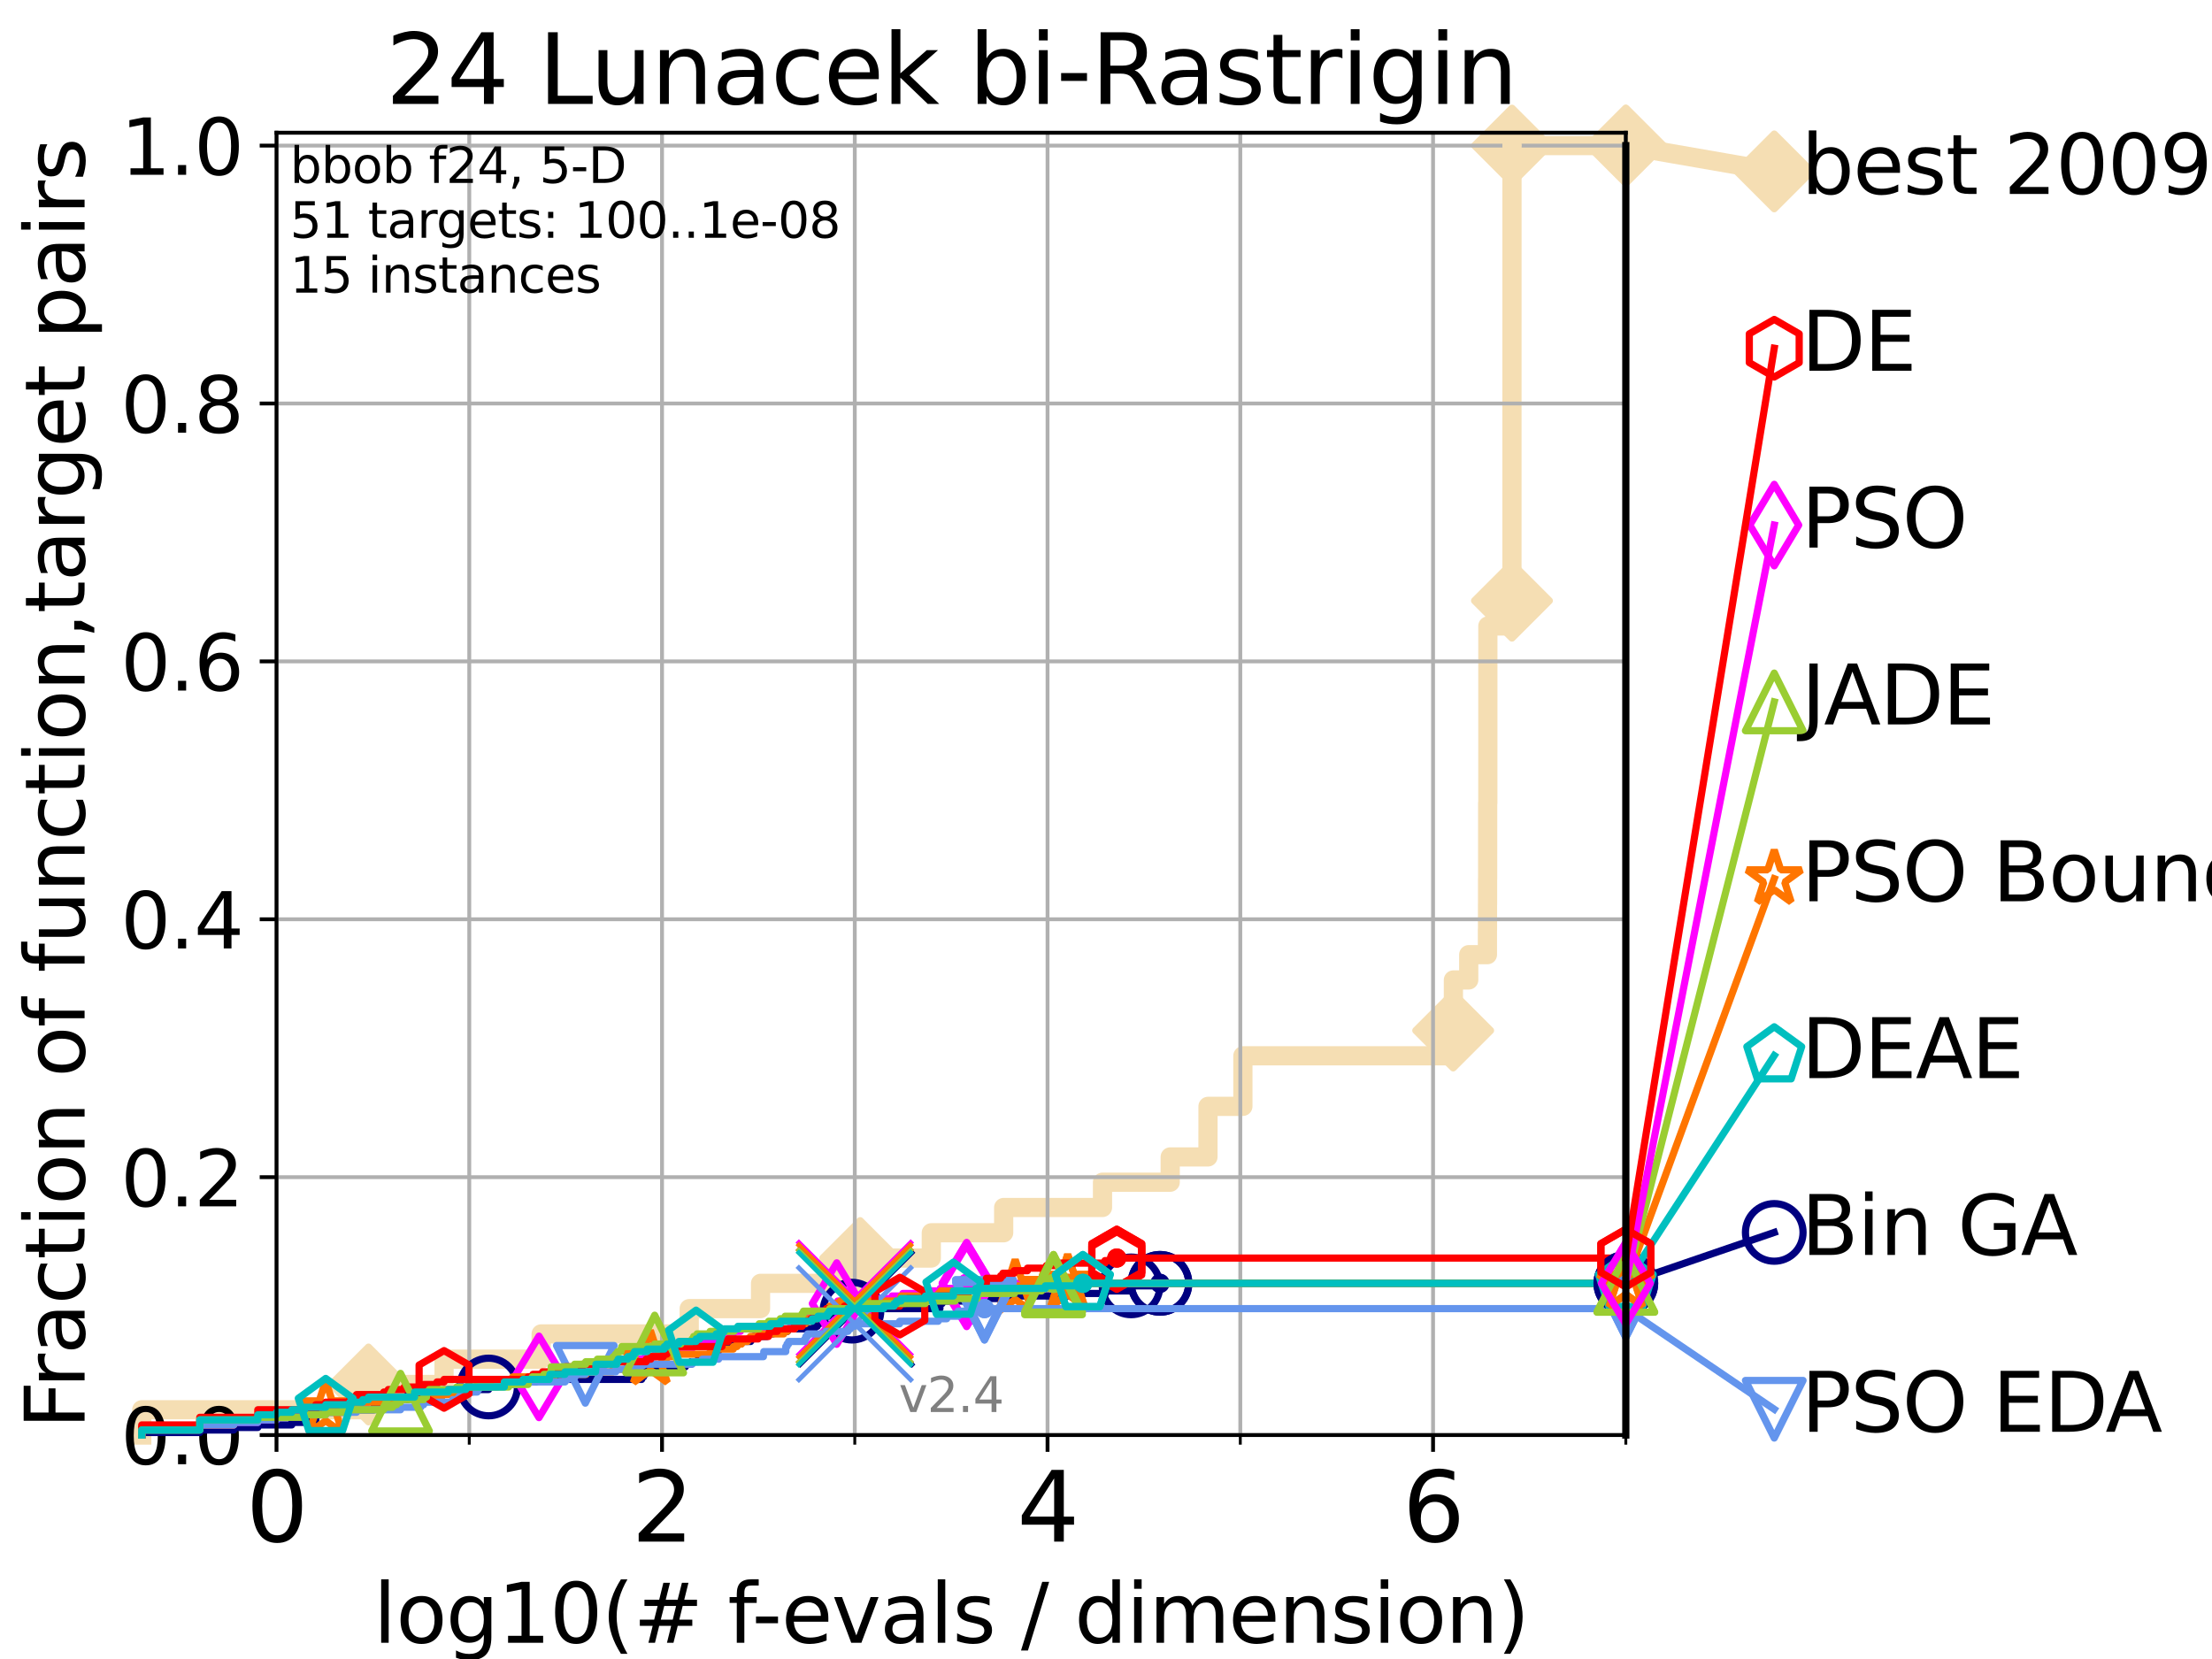 <?xml version="1.0" encoding="utf-8" standalone="no"?>
<!DOCTYPE svg PUBLIC "-//W3C//DTD SVG 1.1//EN"
  "http://www.w3.org/Graphics/SVG/1.1/DTD/svg11.dtd">
<svg height="345.6pt" version="1.1" viewBox="0 0 460.8 345.6" width="460.8pt" xmlns="http://www.w3.org/2000/svg" xmlns:xlink="http://www.w3.org/1999/xlink">
 <defs>
  <style type="text/css">*{stroke-linecap:butt;stroke-linejoin:round;}</style>
 </defs>
 <g id="figure_1">
  <g id="patch_1">
   <path d="M 0 345.6 
L 460.8 345.6 
L 460.8 0 
L 0 0 
z
" style="fill:#ffffff;"/>
  </g>
  <g id="axes_1">
   <g id="patch_2">
    <path d="M 57.6 298.944 
L 338.688 298.944 
L 338.688 27.648 
L 57.6 27.648 
z
" style="fill:#ffffff;"/>
   </g>
   <g id="line2d_1">
    <path d="M 29.533 298.944 
L 29.533 293.677 
L 76.759 293.677 
L 76.759 288.41 
L 92.504 288.41 
L 92.504 283.143 
L 112.73 283.143 
L 112.73 277.877 
L 143.578 277.877 
L 143.578 272.61 
L 158.434 272.61 
L 158.434 267.343 
L 179.184 267.343 
L 179.184 262.076 
L 194.007 262.076 
L 194.007 256.809 
L 209.083 256.809 
L 209.083 251.542 
L 229.671 251.542 
L 229.671 246.275 
L 243.774 246.275 
L 243.774 241.009 
L 251.641 241.009 
L 251.641 235.742 
L 251.65 235.742 
L 251.65 230.475 
L 258.916 230.475 
L 258.916 225.208 
L 258.916 225.208 
L 258.916 219.941 
L 302.721 219.941 
L 302.721 214.674 
L 302.758 214.674 
L 302.758 209.407 
L 302.769 209.407 
L 302.769 204.141 
L 305.963 204.141 
L 305.963 198.874 
L 309.859 198.874 
L 309.859 193.607 
L 309.877 193.607 
L 309.877 188.34 
L 309.889 188.34 
L 309.889 183.073 
L 309.905 183.073 
L 309.905 177.806 
L 309.908 177.806 
L 309.908 172.539 
L 309.91 172.539 
L 309.91 167.272 
L 309.942 167.272 
L 309.942 162.006 
L 309.943 162.006 
L 309.943 156.739 
L 309.947 156.739 
L 309.947 151.472 
L 309.948 151.472 
L 309.948 146.205 
L 309.949 146.205 
L 309.949 140.938 
L 309.949 140.938 
L 309.949 135.671 
L 309.95 135.671 
L 309.95 130.404 
L 314.967 130.404 
L 314.967 125.138 
L 314.968 125.138 
L 314.968 119.871 
L 314.968 119.871 
L 314.968 114.604 
L 314.968 114.604 
L 314.968 109.337 
L 314.969 109.337 
L 314.969 104.07 
L 314.969 104.07 
L 314.969 98.803 
L 314.97 98.803 
L 314.97 93.536 
L 314.97 93.536 
L 314.97 88.27 
L 314.97 88.27 
L 314.97 83.003 
L 314.971 83.003 
L 314.971 77.736 
L 314.971 77.736 
L 314.971 72.469 
L 314.971 72.469 
L 314.971 67.202 
L 314.972 67.202 
L 314.972 61.935 
L 314.973 61.935 
L 314.973 56.668 
L 314.973 56.668 
L 314.973 51.402 
L 314.974 51.402 
L 314.974 46.135 
L 314.974 46.135 
L 314.974 40.868 
L 314.974 40.868 
L 314.974 35.601 
L 314.974 35.601 
L 314.974 30.334 
L 338.688 30.334 
" style="fill:none;stroke:#f5deb3;stroke-linecap:square;stroke-width:4;"/>
   </g>
   <g id="line2d_2">
    <defs>
     <path d="M 0 7.778 
L 7.778 0 
L 0 -7.778 
L -7.778 0 
z
" id="mb7a8d21de5" style="stroke:#f5deb3;stroke-linejoin:miter;stroke-width:1.5;"/>
    </defs>
    <g>
     <use style="fill:#f5deb3;stroke:#f5deb3;stroke-linejoin:miter;stroke-width:1.5;" x="76.759" xlink:href="#mb7a8d21de5" y="288.41"/>
     <use style="fill:#f5deb3;stroke:#f5deb3;stroke-linejoin:miter;stroke-width:1.5;" x="179.184" xlink:href="#mb7a8d21de5" y="262.076"/>
     <use style="fill:#f5deb3;stroke:#f5deb3;stroke-linejoin:miter;stroke-width:1.5;" x="302.721" xlink:href="#mb7a8d21de5" y="214.674"/>
     <use style="fill:#f5deb3;stroke:#f5deb3;stroke-linejoin:miter;stroke-width:1.5;" x="314.967" xlink:href="#mb7a8d21de5" y="125.138"/>
     <use style="fill:#f5deb3;stroke:#f5deb3;stroke-linejoin:miter;stroke-width:1.5;" x="314.974" xlink:href="#mb7a8d21de5" y="30.334"/>
     <use style="fill:#f5deb3;stroke:#f5deb3;stroke-linejoin:miter;stroke-width:1.5;" x="338.688" xlink:href="#mb7a8d21de5" y="30.334"/>
    </g>
   </g>
   <g id="line2d_3">
    <path style="fill:none;stroke:#f5deb3;stroke-linecap:square;stroke-width:4;"/>
    <g/>
   </g>
   <g id="line2d_4">
    <path d="M 338.688 30.334 
L 369.608 35.706 
" style="fill:none;stroke:#f5deb3;stroke-linecap:square;stroke-width:4;"/>
    <g>
     <use style="fill:#f5deb3;stroke:#f5deb3;stroke-linejoin:miter;stroke-width:1.5;" x="338.688" xlink:href="#mb7a8d21de5" y="30.334"/>
     <use style="fill:#f5deb3;stroke:#f5deb3;stroke-linejoin:miter;stroke-width:1.5;" x="369.608" xlink:href="#mb7a8d21de5" y="35.706"/>
    </g>
   </g>
   <g id="matplotlib.axis_1">
    <g id="xtick_1">
     <g id="line2d_5">
      <path clip-path="url(#p8d4ed56225)" d="M 57.6 298.944 
L 57.6 27.648 
" style="fill:none;stroke:#b0b0b0;stroke-linecap:square;stroke-width:0.8;"/>
     </g>
     <g id="line2d_6">
      <defs>
       <path d="M 0 0 
L 0 3.5 
" id="mfeb79cb7d8" style="stroke:#000000;stroke-width:0.8;"/>
      </defs>
      <g>
       <use style="stroke:#000000;stroke-width:0.8;" x="57.6" xlink:href="#mfeb79cb7d8" y="298.944"/>
      </g>
     </g>
     <g id="text_1">
      <!-- 0 -->
      <g transform="translate(51.237 321.141)scale(0.2 -0.2)">
       <defs>
        <path d="M 2034 4250 
Q 1547 4250 1301 3770 
Q 1056 3291 1056 2328 
Q 1056 1369 1301 889 
Q 1547 409 2034 409 
Q 2525 409 2770 889 
Q 3016 1369 3016 2328 
Q 3016 3291 2770 3770 
Q 2525 4250 2034 4250 
z
M 2034 4750 
Q 2819 4750 3233 4129 
Q 3647 3509 3647 2328 
Q 3647 1150 3233 529 
Q 2819 -91 2034 -91 
Q 1250 -91 836 529 
Q 422 1150 422 2328 
Q 422 3509 836 4129 
Q 1250 4750 2034 4750 
z
" id="DejaVuSans-30" transform="scale(0.016)"/>
       </defs>
       <use xlink:href="#DejaVuSans-30"/>
      </g>
     </g>
    </g>
    <g id="xtick_2">
     <g id="line2d_7">
      <path clip-path="url(#p8d4ed56225)" d="M 137.911 298.944 
L 137.911 27.648 
" style="fill:none;stroke:#b0b0b0;stroke-linecap:square;stroke-width:0.8;"/>
     </g>
     <g id="line2d_8">
      <g>
       <use style="stroke:#000000;stroke-width:0.8;" x="137.911" xlink:href="#mfeb79cb7d8" y="298.944"/>
      </g>
     </g>
     <g id="text_2">
      <!-- 2 -->
      <g transform="translate(131.548 321.141)scale(0.2 -0.2)">
       <defs>
        <path d="M 1228 531 
L 3431 531 
L 3431 0 
L 469 0 
L 469 531 
Q 828 903 1448 1529 
Q 2069 2156 2228 2338 
Q 2531 2678 2651 2914 
Q 2772 3150 2772 3378 
Q 2772 3750 2511 3984 
Q 2250 4219 1831 4219 
Q 1534 4219 1204 4116 
Q 875 4013 500 3803 
L 500 4441 
Q 881 4594 1212 4672 
Q 1544 4750 1819 4750 
Q 2544 4750 2975 4387 
Q 3406 4025 3406 3419 
Q 3406 3131 3298 2873 
Q 3191 2616 2906 2266 
Q 2828 2175 2409 1742 
Q 1991 1309 1228 531 
z
" id="DejaVuSans-32" transform="scale(0.016)"/>
       </defs>
       <use xlink:href="#DejaVuSans-32"/>
      </g>
     </g>
    </g>
    <g id="xtick_3">
     <g id="line2d_9">
      <path clip-path="url(#p8d4ed56225)" d="M 218.222 298.944 
L 218.222 27.648 
" style="fill:none;stroke:#b0b0b0;stroke-linecap:square;stroke-width:0.8;"/>
     </g>
     <g id="line2d_10">
      <g>
       <use style="stroke:#000000;stroke-width:0.8;" x="218.222" xlink:href="#mfeb79cb7d8" y="298.944"/>
      </g>
     </g>
     <g id="text_3">
      <!-- 4 -->
      <g transform="translate(211.859 321.141)scale(0.2 -0.2)">
       <defs>
        <path d="M 2419 4116 
L 825 1625 
L 2419 1625 
L 2419 4116 
z
M 2253 4666 
L 3047 4666 
L 3047 1625 
L 3713 1625 
L 3713 1100 
L 3047 1100 
L 3047 0 
L 2419 0 
L 2419 1100 
L 313 1100 
L 313 1709 
L 2253 4666 
z
" id="DejaVuSans-34" transform="scale(0.016)"/>
       </defs>
       <use xlink:href="#DejaVuSans-34"/>
      </g>
     </g>
    </g>
    <g id="xtick_4">
     <g id="line2d_11">
      <path clip-path="url(#p8d4ed56225)" d="M 298.533 298.944 
L 298.533 27.648 
" style="fill:none;stroke:#b0b0b0;stroke-linecap:square;stroke-width:0.8;"/>
     </g>
     <g id="line2d_12">
      <g>
       <use style="stroke:#000000;stroke-width:0.8;" x="298.533" xlink:href="#mfeb79cb7d8" y="298.944"/>
      </g>
     </g>
     <g id="text_4">
      <!-- 6 -->
      <g transform="translate(292.17 321.141)scale(0.2 -0.2)">
       <defs>
        <path d="M 2113 2584 
Q 1688 2584 1439 2293 
Q 1191 2003 1191 1497 
Q 1191 994 1439 701 
Q 1688 409 2113 409 
Q 2538 409 2786 701 
Q 3034 994 3034 1497 
Q 3034 2003 2786 2293 
Q 2538 2584 2113 2584 
z
M 3366 4563 
L 3366 3988 
Q 3128 4100 2886 4159 
Q 2644 4219 2406 4219 
Q 1781 4219 1451 3797 
Q 1122 3375 1075 2522 
Q 1259 2794 1537 2939 
Q 1816 3084 2150 3084 
Q 2853 3084 3261 2657 
Q 3669 2231 3669 1497 
Q 3669 778 3244 343 
Q 2819 -91 2113 -91 
Q 1303 -91 875 529 
Q 447 1150 447 2328 
Q 447 3434 972 4092 
Q 1497 4750 2381 4750 
Q 2619 4750 2861 4703 
Q 3103 4656 3366 4563 
z
" id="DejaVuSans-36" transform="scale(0.016)"/>
       </defs>
       <use xlink:href="#DejaVuSans-36"/>
      </g>
     </g>
    </g>
    <g id="xtick_5">
     <g id="line2d_13">
      <path clip-path="url(#p8d4ed56225)" d="M 97.755 298.944 
L 97.755 27.648 
" style="fill:none;stroke:#b0b0b0;stroke-linecap:square;stroke-width:0.8;"/>
     </g>
     <g id="line2d_14">
      <defs>
       <path d="M 0 0 
L 0 2 
" id="m513fa2546e" style="stroke:#000000;stroke-width:0.6;"/>
      </defs>
      <g>
       <use style="stroke:#000000;stroke-width:0.6;" x="97.755" xlink:href="#m513fa2546e" y="298.944"/>
      </g>
     </g>
    </g>
    <g id="xtick_6">
     <g id="line2d_15">
      <path clip-path="url(#p8d4ed56225)" d="M 178.066 298.944 
L 178.066 27.648 
" style="fill:none;stroke:#b0b0b0;stroke-linecap:square;stroke-width:0.8;"/>
     </g>
     <g id="line2d_16">
      <g>
       <use style="stroke:#000000;stroke-width:0.6;" x="178.066" xlink:href="#m513fa2546e" y="298.944"/>
      </g>
     </g>
    </g>
    <g id="xtick_7">
     <g id="line2d_17">
      <path clip-path="url(#p8d4ed56225)" d="M 258.377 298.944 
L 258.377 27.648 
" style="fill:none;stroke:#b0b0b0;stroke-linecap:square;stroke-width:0.8;"/>
     </g>
     <g id="line2d_18">
      <g>
       <use style="stroke:#000000;stroke-width:0.6;" x="258.377" xlink:href="#m513fa2546e" y="298.944"/>
      </g>
     </g>
    </g>
    <g id="xtick_8">
     <g id="line2d_19">
      <path clip-path="url(#p8d4ed56225)" d="M 338.688 298.944 
L 338.688 27.648 
" style="fill:none;stroke:#b0b0b0;stroke-linecap:square;stroke-width:0.8;"/>
     </g>
     <g id="line2d_20">
      <g>
       <use style="stroke:#000000;stroke-width:0.6;" x="338.688" xlink:href="#m513fa2546e" y="298.944"/>
      </g>
     </g>
    </g>
    <g id="text_5">
     <!-- log10(# f-evals / dimension) -->
     <g transform="translate(77.764 342.218)scale(0.17 -0.17)">
      <defs>
       <path d="M 603 4863 
L 1178 4863 
L 1178 0 
L 603 0 
L 603 4863 
z
" id="DejaVuSans-6c" transform="scale(0.016)"/>
       <path d="M 1959 3097 
Q 1497 3097 1228 2736 
Q 959 2375 959 1747 
Q 959 1119 1226 758 
Q 1494 397 1959 397 
Q 2419 397 2687 759 
Q 2956 1122 2956 1747 
Q 2956 2369 2687 2733 
Q 2419 3097 1959 3097 
z
M 1959 3584 
Q 2709 3584 3137 3096 
Q 3566 2609 3566 1747 
Q 3566 888 3137 398 
Q 2709 -91 1959 -91 
Q 1206 -91 779 398 
Q 353 888 353 1747 
Q 353 2609 779 3096 
Q 1206 3584 1959 3584 
z
" id="DejaVuSans-6f" transform="scale(0.016)"/>
       <path d="M 2906 1791 
Q 2906 2416 2648 2759 
Q 2391 3103 1925 3103 
Q 1463 3103 1205 2759 
Q 947 2416 947 1791 
Q 947 1169 1205 825 
Q 1463 481 1925 481 
Q 2391 481 2648 825 
Q 2906 1169 2906 1791 
z
M 3481 434 
Q 3481 -459 3084 -895 
Q 2688 -1331 1869 -1331 
Q 1566 -1331 1297 -1286 
Q 1028 -1241 775 -1147 
L 775 -588 
Q 1028 -725 1275 -790 
Q 1522 -856 1778 -856 
Q 2344 -856 2625 -561 
Q 2906 -266 2906 331 
L 2906 616 
Q 2728 306 2450 153 
Q 2172 0 1784 0 
Q 1141 0 747 490 
Q 353 981 353 1791 
Q 353 2603 747 3093 
Q 1141 3584 1784 3584 
Q 2172 3584 2450 3431 
Q 2728 3278 2906 2969 
L 2906 3500 
L 3481 3500 
L 3481 434 
z
" id="DejaVuSans-67" transform="scale(0.016)"/>
       <path d="M 794 531 
L 1825 531 
L 1825 4091 
L 703 3866 
L 703 4441 
L 1819 4666 
L 2450 4666 
L 2450 531 
L 3481 531 
L 3481 0 
L 794 0 
L 794 531 
z
" id="DejaVuSans-31" transform="scale(0.016)"/>
       <path d="M 1984 4856 
Q 1566 4138 1362 3434 
Q 1159 2731 1159 2009 
Q 1159 1288 1364 580 
Q 1569 -128 1984 -844 
L 1484 -844 
Q 1016 -109 783 600 
Q 550 1309 550 2009 
Q 550 2706 781 3412 
Q 1013 4119 1484 4856 
L 1984 4856 
z
" id="DejaVuSans-28" transform="scale(0.016)"/>
       <path d="M 3272 2816 
L 2363 2816 
L 2100 1772 
L 3016 1772 
L 3272 2816 
z
M 2803 4594 
L 2478 3297 
L 3391 3297 
L 3719 4594 
L 4219 4594 
L 3897 3297 
L 4872 3297 
L 4872 2816 
L 3775 2816 
L 3519 1772 
L 4513 1772 
L 4513 1294 
L 3397 1294 
L 3072 0 
L 2572 0 
L 2894 1294 
L 1978 1294 
L 1656 0 
L 1153 0 
L 1478 1294 
L 494 1294 
L 494 1772 
L 1594 1772 
L 1856 2816 
L 850 2816 
L 850 3297 
L 1978 3297 
L 2297 4594 
L 2803 4594 
z
" id="DejaVuSans-23" transform="scale(0.016)"/>
       <path id="DejaVuSans-20" transform="scale(0.016)"/>
       <path d="M 2375 4863 
L 2375 4384 
L 1825 4384 
Q 1516 4384 1395 4259 
Q 1275 4134 1275 3809 
L 1275 3500 
L 2222 3500 
L 2222 3053 
L 1275 3053 
L 1275 0 
L 697 0 
L 697 3053 
L 147 3053 
L 147 3500 
L 697 3500 
L 697 3744 
Q 697 4328 969 4595 
Q 1241 4863 1831 4863 
L 2375 4863 
z
" id="DejaVuSans-66" transform="scale(0.016)"/>
       <path d="M 313 2009 
L 1997 2009 
L 1997 1497 
L 313 1497 
L 313 2009 
z
" id="DejaVuSans-2d" transform="scale(0.016)"/>
       <path d="M 3597 1894 
L 3597 1613 
L 953 1613 
Q 991 1019 1311 708 
Q 1631 397 2203 397 
Q 2534 397 2845 478 
Q 3156 559 3463 722 
L 3463 178 
Q 3153 47 2828 -22 
Q 2503 -91 2169 -91 
Q 1331 -91 842 396 
Q 353 884 353 1716 
Q 353 2575 817 3079 
Q 1281 3584 2069 3584 
Q 2775 3584 3186 3129 
Q 3597 2675 3597 1894 
z
M 3022 2063 
Q 3016 2534 2758 2815 
Q 2500 3097 2075 3097 
Q 1594 3097 1305 2825 
Q 1016 2553 972 2059 
L 3022 2063 
z
" id="DejaVuSans-65" transform="scale(0.016)"/>
       <path d="M 191 3500 
L 800 3500 
L 1894 563 
L 2988 3500 
L 3597 3500 
L 2284 0 
L 1503 0 
L 191 3500 
z
" id="DejaVuSans-76" transform="scale(0.016)"/>
       <path d="M 2194 1759 
Q 1497 1759 1228 1600 
Q 959 1441 959 1056 
Q 959 750 1161 570 
Q 1363 391 1709 391 
Q 2188 391 2477 730 
Q 2766 1069 2766 1631 
L 2766 1759 
L 2194 1759 
z
M 3341 1997 
L 3341 0 
L 2766 0 
L 2766 531 
Q 2569 213 2275 61 
Q 1981 -91 1556 -91 
Q 1019 -91 701 211 
Q 384 513 384 1019 
Q 384 1609 779 1909 
Q 1175 2209 1959 2209 
L 2766 2209 
L 2766 2266 
Q 2766 2663 2505 2880 
Q 2244 3097 1772 3097 
Q 1472 3097 1187 3025 
Q 903 2953 641 2809 
L 641 3341 
Q 956 3463 1253 3523 
Q 1550 3584 1831 3584 
Q 2591 3584 2966 3190 
Q 3341 2797 3341 1997 
z
" id="DejaVuSans-61" transform="scale(0.016)"/>
       <path d="M 2834 3397 
L 2834 2853 
Q 2591 2978 2328 3040 
Q 2066 3103 1784 3103 
Q 1356 3103 1142 2972 
Q 928 2841 928 2578 
Q 928 2378 1081 2264 
Q 1234 2150 1697 2047 
L 1894 2003 
Q 2506 1872 2764 1633 
Q 3022 1394 3022 966 
Q 3022 478 2636 193 
Q 2250 -91 1575 -91 
Q 1294 -91 989 -36 
Q 684 19 347 128 
L 347 722 
Q 666 556 975 473 
Q 1284 391 1588 391 
Q 1994 391 2212 530 
Q 2431 669 2431 922 
Q 2431 1156 2273 1281 
Q 2116 1406 1581 1522 
L 1381 1569 
Q 847 1681 609 1914 
Q 372 2147 372 2553 
Q 372 3047 722 3315 
Q 1072 3584 1716 3584 
Q 2034 3584 2315 3537 
Q 2597 3491 2834 3397 
z
" id="DejaVuSans-73" transform="scale(0.016)"/>
       <path d="M 1625 4666 
L 2156 4666 
L 531 -594 
L 0 -594 
L 1625 4666 
z
" id="DejaVuSans-2f" transform="scale(0.016)"/>
       <path d="M 2906 2969 
L 2906 4863 
L 3481 4863 
L 3481 0 
L 2906 0 
L 2906 525 
Q 2725 213 2448 61 
Q 2172 -91 1784 -91 
Q 1150 -91 751 415 
Q 353 922 353 1747 
Q 353 2572 751 3078 
Q 1150 3584 1784 3584 
Q 2172 3584 2448 3432 
Q 2725 3281 2906 2969 
z
M 947 1747 
Q 947 1113 1208 752 
Q 1469 391 1925 391 
Q 2381 391 2643 752 
Q 2906 1113 2906 1747 
Q 2906 2381 2643 2742 
Q 2381 3103 1925 3103 
Q 1469 3103 1208 2742 
Q 947 2381 947 1747 
z
" id="DejaVuSans-64" transform="scale(0.016)"/>
       <path d="M 603 3500 
L 1178 3500 
L 1178 0 
L 603 0 
L 603 3500 
z
M 603 4863 
L 1178 4863 
L 1178 4134 
L 603 4134 
L 603 4863 
z
" id="DejaVuSans-69" transform="scale(0.016)"/>
       <path d="M 3328 2828 
Q 3544 3216 3844 3400 
Q 4144 3584 4550 3584 
Q 5097 3584 5394 3201 
Q 5691 2819 5691 2113 
L 5691 0 
L 5113 0 
L 5113 2094 
Q 5113 2597 4934 2840 
Q 4756 3084 4391 3084 
Q 3944 3084 3684 2787 
Q 3425 2491 3425 1978 
L 3425 0 
L 2847 0 
L 2847 2094 
Q 2847 2600 2669 2842 
Q 2491 3084 2119 3084 
Q 1678 3084 1418 2786 
Q 1159 2488 1159 1978 
L 1159 0 
L 581 0 
L 581 3500 
L 1159 3500 
L 1159 2956 
Q 1356 3278 1631 3431 
Q 1906 3584 2284 3584 
Q 2666 3584 2933 3390 
Q 3200 3197 3328 2828 
z
" id="DejaVuSans-6d" transform="scale(0.016)"/>
       <path d="M 3513 2113 
L 3513 0 
L 2938 0 
L 2938 2094 
Q 2938 2591 2744 2837 
Q 2550 3084 2163 3084 
Q 1697 3084 1428 2787 
Q 1159 2491 1159 1978 
L 1159 0 
L 581 0 
L 581 3500 
L 1159 3500 
L 1159 2956 
Q 1366 3272 1645 3428 
Q 1925 3584 2291 3584 
Q 2894 3584 3203 3211 
Q 3513 2838 3513 2113 
z
" id="DejaVuSans-6e" transform="scale(0.016)"/>
       <path d="M 513 4856 
L 1013 4856 
Q 1481 4119 1714 3412 
Q 1947 2706 1947 2009 
Q 1947 1309 1714 600 
Q 1481 -109 1013 -844 
L 513 -844 
Q 928 -128 1133 580 
Q 1338 1288 1338 2009 
Q 1338 2731 1133 3434 
Q 928 4138 513 4856 
z
" id="DejaVuSans-29" transform="scale(0.016)"/>
      </defs>
      <use xlink:href="#DejaVuSans-6c"/>
      <use x="27.783" xlink:href="#DejaVuSans-6f"/>
      <use x="88.965" xlink:href="#DejaVuSans-67"/>
      <use x="152.441" xlink:href="#DejaVuSans-31"/>
      <use x="216.064" xlink:href="#DejaVuSans-30"/>
      <use x="279.688" xlink:href="#DejaVuSans-28"/>
      <use x="318.701" xlink:href="#DejaVuSans-23"/>
      <use x="402.49" xlink:href="#DejaVuSans-20"/>
      <use x="434.277" xlink:href="#DejaVuSans-66"/>
      <use x="463.982" xlink:href="#DejaVuSans-2d"/>
      <use x="500.066" xlink:href="#DejaVuSans-65"/>
      <use x="561.59" xlink:href="#DejaVuSans-76"/>
      <use x="620.77" xlink:href="#DejaVuSans-61"/>
      <use x="682.049" xlink:href="#DejaVuSans-6c"/>
      <use x="709.832" xlink:href="#DejaVuSans-73"/>
      <use x="761.932" xlink:href="#DejaVuSans-20"/>
      <use x="793.719" xlink:href="#DejaVuSans-2f"/>
      <use x="827.41" xlink:href="#DejaVuSans-20"/>
      <use x="859.197" xlink:href="#DejaVuSans-64"/>
      <use x="922.674" xlink:href="#DejaVuSans-69"/>
      <use x="950.457" xlink:href="#DejaVuSans-6d"/>
      <use x="1047.869" xlink:href="#DejaVuSans-65"/>
      <use x="1109.393" xlink:href="#DejaVuSans-6e"/>
      <use x="1172.771" xlink:href="#DejaVuSans-73"/>
      <use x="1224.871" xlink:href="#DejaVuSans-69"/>
      <use x="1252.654" xlink:href="#DejaVuSans-6f"/>
      <use x="1313.836" xlink:href="#DejaVuSans-6e"/>
      <use x="1377.215" xlink:href="#DejaVuSans-29"/>
     </g>
    </g>
   </g>
   <g id="matplotlib.axis_2">
    <g id="ytick_1">
     <g id="line2d_21">
      <path clip-path="url(#p8d4ed56225)" d="M 57.6 298.944 
L 338.688 298.944 
" style="fill:none;stroke:#b0b0b0;stroke-linecap:square;stroke-width:0.8;"/>
     </g>
     <g id="line2d_22">
      <defs>
       <path d="M 0 0 
L -3.5 0 
" id="m67bdcae7b0" style="stroke:#000000;stroke-width:0.8;"/>
      </defs>
      <g>
       <use style="stroke:#000000;stroke-width:0.8;" x="57.6" xlink:href="#m67bdcae7b0" y="298.944"/>
      </g>
     </g>
     <g id="text_6">
      <!-- 0.0 -->
      <g transform="translate(25.155 305.023)scale(0.16 -0.16)">
       <defs>
        <path d="M 684 794 
L 1344 794 
L 1344 0 
L 684 0 
L 684 794 
z
" id="DejaVuSans-2e" transform="scale(0.016)"/>
       </defs>
       <use xlink:href="#DejaVuSans-30"/>
       <use x="63.623" xlink:href="#DejaVuSans-2e"/>
       <use x="95.41" xlink:href="#DejaVuSans-30"/>
      </g>
     </g>
    </g>
    <g id="ytick_2">
     <g id="line2d_23">
      <path clip-path="url(#p8d4ed56225)" d="M 57.6 245.222 
L 338.688 245.222 
" style="fill:none;stroke:#b0b0b0;stroke-linecap:square;stroke-width:0.8;"/>
     </g>
     <g id="line2d_24">
      <g>
       <use style="stroke:#000000;stroke-width:0.8;" x="57.6" xlink:href="#m67bdcae7b0" y="245.222"/>
      </g>
     </g>
     <g id="text_7">
      <!-- 0.2 -->
      <g transform="translate(25.155 251.301)scale(0.16 -0.16)">
       <use xlink:href="#DejaVuSans-30"/>
       <use x="63.623" xlink:href="#DejaVuSans-2e"/>
       <use x="95.41" xlink:href="#DejaVuSans-32"/>
      </g>
     </g>
    </g>
    <g id="ytick_3">
     <g id="line2d_25">
      <path clip-path="url(#p8d4ed56225)" d="M 57.6 191.5 
L 338.688 191.5 
" style="fill:none;stroke:#b0b0b0;stroke-linecap:square;stroke-width:0.8;"/>
     </g>
     <g id="line2d_26">
      <g>
       <use style="stroke:#000000;stroke-width:0.8;" x="57.6" xlink:href="#m67bdcae7b0" y="191.5"/>
      </g>
     </g>
     <g id="text_8">
      <!-- 0.4 -->
      <g transform="translate(25.155 197.579)scale(0.16 -0.16)">
       <use xlink:href="#DejaVuSans-30"/>
       <use x="63.623" xlink:href="#DejaVuSans-2e"/>
       <use x="95.41" xlink:href="#DejaVuSans-34"/>
      </g>
     </g>
    </g>
    <g id="ytick_4">
     <g id="line2d_27">
      <path clip-path="url(#p8d4ed56225)" d="M 57.6 137.778 
L 338.688 137.778 
" style="fill:none;stroke:#b0b0b0;stroke-linecap:square;stroke-width:0.8;"/>
     </g>
     <g id="line2d_28">
      <g>
       <use style="stroke:#000000;stroke-width:0.8;" x="57.6" xlink:href="#m67bdcae7b0" y="137.778"/>
      </g>
     </g>
     <g id="text_9">
      <!-- 0.6 -->
      <g transform="translate(25.155 143.857)scale(0.16 -0.16)">
       <use xlink:href="#DejaVuSans-30"/>
       <use x="63.623" xlink:href="#DejaVuSans-2e"/>
       <use x="95.41" xlink:href="#DejaVuSans-36"/>
      </g>
     </g>
    </g>
    <g id="ytick_5">
     <g id="line2d_29">
      <path clip-path="url(#p8d4ed56225)" d="M 57.6 84.056 
L 338.688 84.056 
" style="fill:none;stroke:#b0b0b0;stroke-linecap:square;stroke-width:0.8;"/>
     </g>
     <g id="line2d_30">
      <g>
       <use style="stroke:#000000;stroke-width:0.8;" x="57.6" xlink:href="#m67bdcae7b0" y="84.056"/>
      </g>
     </g>
     <g id="text_10">
      <!-- 0.8 -->
      <g transform="translate(25.155 90.135)scale(0.16 -0.16)">
       <defs>
        <path d="M 2034 2216 
Q 1584 2216 1326 1975 
Q 1069 1734 1069 1313 
Q 1069 891 1326 650 
Q 1584 409 2034 409 
Q 2484 409 2743 651 
Q 3003 894 3003 1313 
Q 3003 1734 2745 1975 
Q 2488 2216 2034 2216 
z
M 1403 2484 
Q 997 2584 770 2862 
Q 544 3141 544 3541 
Q 544 4100 942 4425 
Q 1341 4750 2034 4750 
Q 2731 4750 3128 4425 
Q 3525 4100 3525 3541 
Q 3525 3141 3298 2862 
Q 3072 2584 2669 2484 
Q 3125 2378 3379 2068 
Q 3634 1759 3634 1313 
Q 3634 634 3220 271 
Q 2806 -91 2034 -91 
Q 1263 -91 848 271 
Q 434 634 434 1313 
Q 434 1759 690 2068 
Q 947 2378 1403 2484 
z
M 1172 3481 
Q 1172 3119 1398 2916 
Q 1625 2713 2034 2713 
Q 2441 2713 2670 2916 
Q 2900 3119 2900 3481 
Q 2900 3844 2670 4047 
Q 2441 4250 2034 4250 
Q 1625 4250 1398 4047 
Q 1172 3844 1172 3481 
z
" id="DejaVuSans-38" transform="scale(0.016)"/>
       </defs>
       <use xlink:href="#DejaVuSans-30"/>
       <use x="63.623" xlink:href="#DejaVuSans-2e"/>
       <use x="95.41" xlink:href="#DejaVuSans-38"/>
      </g>
     </g>
    </g>
    <g id="ytick_6">
     <g id="line2d_31">
      <path clip-path="url(#p8d4ed56225)" d="M 57.6 30.334 
L 338.688 30.334 
" style="fill:none;stroke:#b0b0b0;stroke-linecap:square;stroke-width:0.8;"/>
     </g>
     <g id="line2d_32">
      <g>
       <use style="stroke:#000000;stroke-width:0.8;" x="57.6" xlink:href="#m67bdcae7b0" y="30.334"/>
      </g>
     </g>
     <g id="text_11">
      <!-- 1.0 -->
      <g transform="translate(25.155 36.413)scale(0.16 -0.16)">
       <use xlink:href="#DejaVuSans-31"/>
       <use x="63.623" xlink:href="#DejaVuSans-2e"/>
       <use x="95.41" xlink:href="#DejaVuSans-30"/>
      </g>
     </g>
    </g>
    <g id="text_12">
     <!-- Fraction of function,target pairs -->
     <g transform="translate(17.62 297.681)rotate(-90)scale(0.17 -0.17)">
      <defs>
       <path d="M 628 4666 
L 3309 4666 
L 3309 4134 
L 1259 4134 
L 1259 2759 
L 3109 2759 
L 3109 2228 
L 1259 2228 
L 1259 0 
L 628 0 
L 628 4666 
z
" id="DejaVuSans-46" transform="scale(0.016)"/>
       <path d="M 2631 2963 
Q 2534 3019 2420 3045 
Q 2306 3072 2169 3072 
Q 1681 3072 1420 2755 
Q 1159 2438 1159 1844 
L 1159 0 
L 581 0 
L 581 3500 
L 1159 3500 
L 1159 2956 
Q 1341 3275 1631 3429 
Q 1922 3584 2338 3584 
Q 2397 3584 2469 3576 
Q 2541 3569 2628 3553 
L 2631 2963 
z
" id="DejaVuSans-72" transform="scale(0.016)"/>
       <path d="M 3122 3366 
L 3122 2828 
Q 2878 2963 2633 3030 
Q 2388 3097 2138 3097 
Q 1578 3097 1268 2742 
Q 959 2388 959 1747 
Q 959 1106 1268 751 
Q 1578 397 2138 397 
Q 2388 397 2633 464 
Q 2878 531 3122 666 
L 3122 134 
Q 2881 22 2623 -34 
Q 2366 -91 2075 -91 
Q 1284 -91 818 406 
Q 353 903 353 1747 
Q 353 2603 823 3093 
Q 1294 3584 2113 3584 
Q 2378 3584 2631 3529 
Q 2884 3475 3122 3366 
z
" id="DejaVuSans-63" transform="scale(0.016)"/>
       <path d="M 1172 4494 
L 1172 3500 
L 2356 3500 
L 2356 3053 
L 1172 3053 
L 1172 1153 
Q 1172 725 1289 603 
Q 1406 481 1766 481 
L 2356 481 
L 2356 0 
L 1766 0 
Q 1100 0 847 248 
Q 594 497 594 1153 
L 594 3053 
L 172 3053 
L 172 3500 
L 594 3500 
L 594 4494 
L 1172 4494 
z
" id="DejaVuSans-74" transform="scale(0.016)"/>
       <path d="M 544 1381 
L 544 3500 
L 1119 3500 
L 1119 1403 
Q 1119 906 1312 657 
Q 1506 409 1894 409 
Q 2359 409 2629 706 
Q 2900 1003 2900 1516 
L 2900 3500 
L 3475 3500 
L 3475 0 
L 2900 0 
L 2900 538 
Q 2691 219 2414 64 
Q 2138 -91 1772 -91 
Q 1169 -91 856 284 
Q 544 659 544 1381 
z
M 1991 3584 
L 1991 3584 
z
" id="DejaVuSans-75" transform="scale(0.016)"/>
       <path d="M 750 794 
L 1409 794 
L 1409 256 
L 897 -744 
L 494 -744 
L 750 256 
L 750 794 
z
" id="DejaVuSans-2c" transform="scale(0.016)"/>
       <path d="M 1159 525 
L 1159 -1331 
L 581 -1331 
L 581 3500 
L 1159 3500 
L 1159 2969 
Q 1341 3281 1617 3432 
Q 1894 3584 2278 3584 
Q 2916 3584 3314 3078 
Q 3713 2572 3713 1747 
Q 3713 922 3314 415 
Q 2916 -91 2278 -91 
Q 1894 -91 1617 61 
Q 1341 213 1159 525 
z
M 3116 1747 
Q 3116 2381 2855 2742 
Q 2594 3103 2138 3103 
Q 1681 3103 1420 2742 
Q 1159 2381 1159 1747 
Q 1159 1113 1420 752 
Q 1681 391 2138 391 
Q 2594 391 2855 752 
Q 3116 1113 3116 1747 
z
" id="DejaVuSans-70" transform="scale(0.016)"/>
      </defs>
      <use xlink:href="#DejaVuSans-46"/>
      <use x="50.27" xlink:href="#DejaVuSans-72"/>
      <use x="91.383" xlink:href="#DejaVuSans-61"/>
      <use x="152.662" xlink:href="#DejaVuSans-63"/>
      <use x="207.643" xlink:href="#DejaVuSans-74"/>
      <use x="246.852" xlink:href="#DejaVuSans-69"/>
      <use x="274.635" xlink:href="#DejaVuSans-6f"/>
      <use x="335.816" xlink:href="#DejaVuSans-6e"/>
      <use x="399.195" xlink:href="#DejaVuSans-20"/>
      <use x="430.982" xlink:href="#DejaVuSans-6f"/>
      <use x="492.164" xlink:href="#DejaVuSans-66"/>
      <use x="527.369" xlink:href="#DejaVuSans-20"/>
      <use x="559.156" xlink:href="#DejaVuSans-66"/>
      <use x="594.361" xlink:href="#DejaVuSans-75"/>
      <use x="657.74" xlink:href="#DejaVuSans-6e"/>
      <use x="721.119" xlink:href="#DejaVuSans-63"/>
      <use x="776.1" xlink:href="#DejaVuSans-74"/>
      <use x="815.309" xlink:href="#DejaVuSans-69"/>
      <use x="843.092" xlink:href="#DejaVuSans-6f"/>
      <use x="904.273" xlink:href="#DejaVuSans-6e"/>
      <use x="967.652" xlink:href="#DejaVuSans-2c"/>
      <use x="999.439" xlink:href="#DejaVuSans-74"/>
      <use x="1038.648" xlink:href="#DejaVuSans-61"/>
      <use x="1099.928" xlink:href="#DejaVuSans-72"/>
      <use x="1139.291" xlink:href="#DejaVuSans-67"/>
      <use x="1202.768" xlink:href="#DejaVuSans-65"/>
      <use x="1264.291" xlink:href="#DejaVuSans-74"/>
      <use x="1303.5" xlink:href="#DejaVuSans-20"/>
      <use x="1335.287" xlink:href="#DejaVuSans-70"/>
      <use x="1398.764" xlink:href="#DejaVuSans-61"/>
      <use x="1460.043" xlink:href="#DejaVuSans-69"/>
      <use x="1487.826" xlink:href="#DejaVuSans-72"/>
      <use x="1528.939" xlink:href="#DejaVuSans-73"/>
     </g>
    </g>
   </g>
   <g id="line2d_33">
    <defs>
     <path d="M 0 1.5 
C 0.398 1.5 0.779 1.342 1.061 1.061 
C 1.342 0.779 1.5 0.398 1.5 0 
C 1.5 -0.398 1.342 -0.779 1.061 -1.061 
C 0.779 -1.342 0.398 -1.5 0 -1.5 
C -0.398 -1.5 -0.779 -1.342 -1.061 -1.061 
C -1.342 -0.779 -1.5 -0.398 -1.5 0 
C -1.5 0.398 -1.342 0.779 -1.061 1.061 
C -0.779 1.342 -0.398 1.5 0 1.5 
z
" id="m0a24f00346" style="stroke:#f5deb3;"/>
    </defs>
    <g>
     <use style="fill:#f5deb3;stroke:#f5deb3;" x="314.974" xlink:href="#m0a24f00346" y="30.334"/>
     <use style="fill:#f5deb3;stroke:#f5deb3;" x="314.974" xlink:href="#m0a24f00346" y="30.334"/>
    </g>
   </g>
   <g id="line2d_34">
    <defs>
     <path d="M 0 1.5 
C 0.398 1.5 0.779 1.342 1.061 1.061 
C 1.342 0.779 1.5 0.398 1.5 0 
C 1.5 -0.398 1.342 -0.779 1.061 -1.061 
C 0.779 -1.342 0.398 -1.5 0 -1.5 
C -0.398 -1.5 -0.779 -1.342 -1.061 -1.061 
C -1.342 -0.779 -1.5 -0.398 -1.5 0 
C -1.5 0.398 -1.342 0.779 -1.061 1.061 
C -0.779 1.342 -0.398 1.5 0 1.5 
z
" id="mc6e29d923b" style="stroke:#000080;"/>
    </defs>
    <g>
     <use style="fill:#000080;stroke:#000080;" x="241.639" xlink:href="#mc6e29d923b" y="267.343"/>
     <use style="fill:#000080;stroke:#000080;" x="241.639" xlink:href="#mc6e29d923b" y="267.343"/>
    </g>
   </g>
   <g id="line2d_35">
    <path d="M 29.533 298.944 
L 29.533 298.417 
L 41.621 298.417 
L 41.621 297.891 
L 48.692 297.891 
L 48.692 297.364 
L 53.709 297.364 
L 53.709 296.837 
L 60.78 296.837 
L 60.78 296.311 
L 63.468 296.311 
L 63.468 295.784 
L 65.797 295.784 
L 65.797 294.204 
L 71.35 294.204 
L 71.35 293.677 
L 77.885 293.677 
L 77.885 293.15 
L 78.942 293.15 
L 78.942 292.097 
L 79.939 292.097 
L 79.939 291.57 
L 84.956 291.57 
L 84.956 290.517 
L 87.644 290.517 
L 87.644 289.99 
L 95.526 289.99 
L 95.526 289.464 
L 101.786 289.464 
L 101.786 288.937 
L 102.331 288.937 
L 102.331 288.41 
L 106.803 288.41 
L 106.803 287.884 
L 111.663 287.884 
L 111.663 287.357 
L 133.667 287.357 
L 133.667 286.83 
L 134.063 286.83 
L 134.063 286.304 
L 134.407 286.304 
L 134.407 285.777 
L 135.159 285.777 
L 135.159 285.25 
L 140.409 285.25 
L 140.409 284.723 
L 142.779 284.723 
L 142.779 284.197 
L 143.952 284.197 
L 143.952 283.67 
L 145.463 283.67 
L 145.463 283.143 
L 146.064 283.143 
L 146.064 282.617 
L 147.51 282.617 
L 147.51 282.09 
L 149.396 282.09 
L 149.396 281.563 
L 149.629 281.563 
L 149.629 281.037 
L 149.876 281.037 
L 149.876 280.51 
L 152.9 280.51 
L 152.9 279.983 
L 154.318 279.983 
L 154.318 279.457 
L 156.37 279.457 
L 156.37 278.93 
L 156.942 278.93 
L 156.942 278.403 
L 159.798 278.403 
L 159.798 277.877 
L 161.008 277.877 
L 161.008 277.35 
L 164.055 277.35 
L 164.055 276.823 
L 169.645 276.823 
L 169.645 276.296 
L 170.262 276.296 
L 170.262 275.77 
L 170.741 275.77 
L 170.741 275.243 
L 171.325 275.243 
L 171.325 274.716 
L 171.61 274.716 
L 171.61 274.19 
L 172.678 274.19 
L 172.678 273.663 
L 174.327 273.663 
L 174.327 273.136 
L 177.474 273.136 
L 177.474 272.61 
L 195.8 272.61 
L 195.8 271.556 
L 196.254 271.556 
L 196.254 271.03 
L 205.404 271.03 
L 205.404 270.503 
L 208.753 270.503 
L 208.753 269.976 
L 222.685 269.976 
L 222.685 269.45 
L 230.33 269.45 
L 230.33 268.923 
L 235.627 268.923 
L 235.627 267.87 
L 241.639 267.87 
L 241.639 267.343 
L 338.688 267.343 
" style="fill:none;stroke:#000080;stroke-linecap:square;stroke-width:1.5;"/>
   </g>
   <g id="line2d_36">
    <defs>
     <path d="M 0 6 
C 1.591 6 3.117 5.368 4.243 4.243 
C 5.368 3.117 6 1.591 6 0 
C 6 -1.591 5.368 -3.117 4.243 -4.243 
C 3.117 -5.368 1.591 -6 0 -6 
C -1.591 -6 -3.117 -5.368 -4.243 -4.243 
C -5.368 -3.117 -6 -1.591 -6 0 
C -6 1.591 -5.368 3.117 -4.243 4.243 
C -3.117 5.368 -1.591 6 0 6 
z
" id="m41afff9aa8" style="stroke:#000080;stroke-width:1.5;"/>
    </defs>
    <g>
     <use style="fill-opacity:0;stroke:#000080;stroke-width:1.5;" x="101.786" xlink:href="#m41afff9aa8" y="288.937"/>
     <use style="fill-opacity:0;stroke:#000080;stroke-width:1.5;" x="177.474" xlink:href="#m41afff9aa8" y="273.136"/>
     <use style="fill-opacity:0;stroke:#000080;stroke-width:1.5;" x="235.627" xlink:href="#m41afff9aa8" y="267.87"/>
     <use style="fill-opacity:0;stroke:#000080;stroke-width:1.5;" x="241.639" xlink:href="#m41afff9aa8" y="267.343"/>
     <use style="fill-opacity:0;stroke:#000080;stroke-width:1.5;" x="241.639" xlink:href="#m41afff9aa8" y="267.343"/>
     <use style="fill-opacity:0;stroke:#000080;stroke-width:1.5;" x="338.688" xlink:href="#m41afff9aa8" y="267.343"/>
    </g>
   </g>
   <g id="line2d_37">
    <path style="fill:none;stroke:#000080;stroke-linecap:square;stroke-width:1.5;"/>
    <g/>
   </g>
   <g id="line2d_38">
    <path clip-path="url(#p8d4ed56225)" d="M 178.329 272.61 
" style="fill:none;stroke:#000080;stroke-linecap:square;stroke-width:1.5;"/>
    <defs>
     <path d="M -12 12 
L 12 -12 
M -12 -12 
L 12 12 
" id="mf1d1071712" style="stroke:#000080;"/>
    </defs>
    <g clip-path="url(#p8d4ed56225)">
     <use style="fill:#000080;stroke:#000080;" x="178.329" xlink:href="#mf1d1071712" y="272.61"/>
    </g>
   </g>
   <g id="line2d_39">
    <defs>
     <path d="M 0 1.5 
C 0.398 1.5 0.779 1.342 1.061 1.061 
C 1.342 0.779 1.5 0.398 1.5 0 
C 1.5 -0.398 1.342 -0.779 1.061 -1.061 
C 0.779 -1.342 0.398 -1.5 0 -1.5 
C -0.398 -1.5 -0.779 -1.342 -1.061 -1.061 
C -1.342 -0.779 -1.5 -0.398 -1.5 0 
C -1.5 0.398 -1.342 0.779 -1.061 1.061 
C -0.779 1.342 -0.398 1.5 0 1.5 
z
" id="m2c3e81d314" style="stroke:#ff00ff;"/>
    </defs>
    <g>
     <use style="fill:#ff00ff;stroke:#ff00ff;" x="201.377" xlink:href="#m2c3e81d314" y="267.343"/>
     <use style="fill:#ff00ff;stroke:#ff00ff;" x="201.377" xlink:href="#m2c3e81d314" y="267.343"/>
    </g>
   </g>
   <g id="line2d_40">
    <path d="M 29.533 298.944 
L 29.533 297.364 
L 41.621 297.364 
L 41.621 296.837 
L 48.692 296.837 
L 48.692 296.311 
L 53.709 296.311 
L 53.709 295.784 
L 57.6 295.784 
L 57.6 294.731 
L 60.78 294.731 
L 60.78 294.204 
L 65.797 294.204 
L 65.797 292.624 
L 72.868 292.624 
L 72.868 292.097 
L 76.759 292.097 
L 76.759 291.57 
L 84.213 291.57 
L 84.213 291.044 
L 87.644 291.044 
L 87.644 290.517 
L 89.973 290.517 
L 89.973 289.99 
L 92.504 289.99 
L 92.504 289.464 
L 95.526 289.464 
L 95.526 288.937 
L 99.418 288.937 
L 99.418 288.41 
L 107.213 288.41 
L 107.213 287.884 
L 111.186 287.884 
L 111.186 287.357 
L 112.281 287.357 
L 112.281 286.83 
L 114.148 286.83 
L 114.148 286.304 
L 114.419 286.304 
L 114.419 285.777 
L 115.835 285.777 
L 115.835 285.25 
L 119.997 285.25 
L 119.997 284.723 
L 122.018 284.723 
L 122.018 284.197 
L 126.236 284.197 
L 126.236 283.67 
L 126.64 283.67 
L 126.64 283.143 
L 134.407 283.143 
L 134.407 282.617 
L 136.495 282.617 
L 136.495 282.09 
L 138.762 282.09 
L 138.762 281.563 
L 140.287 281.563 
L 140.287 281.037 
L 144.124 281.037 
L 144.124 280.51 
L 144.511 280.51 
L 144.511 279.983 
L 145.688 279.983 
L 145.688 279.457 
L 149.841 279.457 
L 149.841 278.93 
L 151.031 278.93 
L 151.031 278.403 
L 152.602 278.403 
L 152.602 277.877 
L 152.752 277.877 
L 152.752 277.35 
L 154.236 277.35 
L 154.236 276.823 
L 164.773 276.823 
L 164.773 276.296 
L 164.936 276.296 
L 164.936 275.77 
L 166.555 275.77 
L 166.555 275.243 
L 166.876 275.243 
L 166.876 274.716 
L 167.748 274.716 
L 167.748 274.19 
L 168.023 274.19 
L 168.023 273.663 
L 170.554 273.663 
L 170.554 273.136 
L 172.979 273.136 
L 172.979 272.61 
L 173.621 272.61 
L 173.621 272.083 
L 174.314 272.083 
L 174.314 271.556 
L 174.524 271.556 
L 174.524 271.03 
L 177.575 271.03 
L 177.575 270.503 
L 185.846 270.503 
L 185.846 269.976 
L 188.073 269.976 
L 188.073 269.45 
L 193.06 269.45 
L 193.06 268.923 
L 195.866 268.923 
L 195.866 268.396 
L 200.886 268.396 
L 200.886 267.87 
L 201.377 267.87 
L 201.377 267.343 
L 338.688 267.343 
" style="fill:none;stroke:#ff00ff;stroke-linecap:square;stroke-width:1.5;"/>
   </g>
   <g id="line2d_41">
    <defs>
     <path d="M 0 8.485 
L 5.091 0 
L 0 -8.485 
L -5.091 0 
z
" id="m4c8a5d39f3" style="stroke:#ff00ff;stroke-linejoin:miter;stroke-width:1.5;"/>
    </defs>
    <g>
     <use style="fill-opacity:0;stroke:#ff00ff;stroke-linejoin:miter;stroke-width:1.5;" x="112.281" xlink:href="#m4c8a5d39f3" y="286.83"/>
     <use style="fill-opacity:0;stroke:#ff00ff;stroke-linejoin:miter;stroke-width:1.5;" x="174.314" xlink:href="#m4c8a5d39f3" y="271.556"/>
     <use style="fill-opacity:0;stroke:#ff00ff;stroke-linejoin:miter;stroke-width:1.5;" x="201.377" xlink:href="#m4c8a5d39f3" y="267.87"/>
     <use style="fill-opacity:0;stroke:#ff00ff;stroke-linejoin:miter;stroke-width:1.5;" x="201.377" xlink:href="#m4c8a5d39f3" y="267.343"/>
     <use style="fill-opacity:0;stroke:#ff00ff;stroke-linejoin:miter;stroke-width:1.5;" x="201.377" xlink:href="#m4c8a5d39f3" y="267.343"/>
     <use style="fill-opacity:0;stroke:#ff00ff;stroke-linejoin:miter;stroke-width:1.5;" x="338.688" xlink:href="#m4c8a5d39f3" y="267.343"/>
    </g>
   </g>
   <g id="line2d_42">
    <path style="fill:none;stroke:#ff00ff;stroke-linecap:square;stroke-width:1.5;"/>
    <g/>
   </g>
   <g id="line2d_43">
    <path clip-path="url(#p8d4ed56225)" d="M 178.066 270.503 
" style="fill:none;stroke:#ff00ff;stroke-linecap:square;stroke-width:1.5;"/>
    <defs>
     <path d="M -12 12 
L 12 -12 
M -12 -12 
L 12 12 
" id="m556ddbe19e" style="stroke:#ff00ff;"/>
    </defs>
    <g clip-path="url(#p8d4ed56225)">
     <use style="fill:#ff00ff;stroke:#ff00ff;" x="178.066" xlink:href="#m556ddbe19e" y="270.503"/>
    </g>
   </g>
   <g id="line2d_44">
    <defs>
     <path d="M 0 1.5 
C 0.398 1.5 0.779 1.342 1.061 1.061 
C 1.342 0.779 1.5 0.398 1.5 0 
C 1.5 -0.398 1.342 -0.779 1.061 -1.061 
C 0.779 -1.342 0.398 -1.5 0 -1.5 
C -0.398 -1.5 -0.779 -1.342 -1.061 -1.061 
C -1.342 -0.779 -1.5 -0.398 -1.5 0 
C -1.5 0.398 -1.342 0.779 -1.061 1.061 
C -0.779 1.342 -0.398 1.5 0 1.5 
z
" id="md159687aa5" style="stroke:#ff7500;"/>
    </defs>
    <g>
     <use style="fill:#ff7500;stroke:#ff7500;" x="222.414" xlink:href="#md159687aa5" y="267.343"/>
     <use style="fill:#ff7500;stroke:#ff7500;" x="222.414" xlink:href="#md159687aa5" y="267.343"/>
    </g>
   </g>
   <g id="line2d_45">
    <path d="M 29.533 298.944 
L 29.533 297.364 
L 41.621 297.364 
L 41.621 296.837 
L 48.692 296.837 
L 48.692 295.784 
L 53.709 295.784 
L 53.709 295.257 
L 57.6 295.257 
L 57.6 294.731 
L 63.468 294.731 
L 63.468 294.204 
L 67.851 294.204 
L 67.851 293.677 
L 72.868 293.677 
L 72.868 292.624 
L 74.263 292.624 
L 74.263 292.097 
L 81.776 292.097 
L 81.776 291.044 
L 92.027 291.044 
L 92.027 290.517 
L 95.918 290.517 
L 95.918 289.99 
L 98.439 289.99 
L 98.439 288.937 
L 99.418 288.937 
L 99.418 288.41 
L 104.355 288.41 
L 104.355 287.884 
L 106.594 287.884 
L 106.594 287.357 
L 106.803 287.357 
L 106.803 286.83 
L 115.46 286.83 
L 115.46 286.304 
L 122.105 286.304 
L 122.105 285.777 
L 127.674 285.777 
L 127.674 285.25 
L 131.987 285.25 
L 131.987 284.723 
L 132.036 284.723 
L 132.036 284.197 
L 133.307 284.197 
L 133.307 283.67 
L 134.703 283.67 
L 134.703 283.143 
L 135.482 283.143 
L 135.482 282.617 
L 140.196 282.617 
L 140.196 282.09 
L 148.006 282.09 
L 148.006 281.563 
L 148.335 281.563 
L 148.335 281.037 
L 152.767 281.037 
L 152.767 280.51 
L 153.538 280.51 
L 153.538 279.983 
L 154.48 279.983 
L 154.48 279.457 
L 155.729 279.457 
L 155.729 278.93 
L 156.322 278.93 
L 156.322 278.403 
L 157.932 278.403 
L 157.932 277.877 
L 163.267 277.877 
L 163.267 277.35 
L 164.032 277.35 
L 164.032 276.823 
L 165.54 276.823 
L 165.54 276.296 
L 165.69 276.296 
L 165.69 275.77 
L 167.786 275.77 
L 167.786 275.243 
L 167.792 275.243 
L 167.792 274.716 
L 170.141 274.716 
L 170.141 274.19 
L 170.223 274.19 
L 170.223 273.663 
L 170.262 273.663 
L 170.262 273.136 
L 172.274 273.136 
L 172.274 272.61 
L 172.82 272.61 
L 172.82 272.083 
L 174.035 272.083 
L 174.035 271.556 
L 174.997 271.556 
L 174.997 271.03 
L 187.498 271.03 
L 187.498 270.503 
L 187.728 270.503 
L 187.728 269.976 
L 195.5 269.976 
L 195.5 269.45 
L 195.982 269.45 
L 195.982 268.923 
L 208.541 268.923 
L 208.541 268.396 
L 211.48 268.396 
L 211.48 267.87 
L 222.414 267.87 
L 222.414 267.343 
L 338.688 267.343 
" style="fill:none;stroke:#ff7500;stroke-linecap:square;stroke-width:1.5;"/>
   </g>
   <g id="line2d_46">
    <defs>
     <path d="M 0 -6 
L -1.347 -1.854 
L -5.706 -1.854 
L -2.18 0.708 
L -3.527 4.854 
L -0 2.292 
L 3.527 4.854 
L 2.18 0.708 
L 5.706 -1.854 
L 1.347 -1.854 
z
" id="m250d2005be" style="stroke:#ff7500;stroke-linejoin:bevel;stroke-width:1.5;"/>
    </defs>
    <g>
     <use style="fill-opacity:0;stroke:#ff7500;stroke-linejoin:bevel;stroke-width:1.5;" x="67.851" xlink:href="#m250d2005be" y="293.677"/>
     <use style="fill-opacity:0;stroke:#ff7500;stroke-linejoin:bevel;stroke-width:1.5;" x="135.482" xlink:href="#m250d2005be" y="283.143"/>
     <use style="fill-opacity:0;stroke:#ff7500;stroke-linejoin:bevel;stroke-width:1.5;" x="211.48" xlink:href="#m250d2005be" y="268.396"/>
     <use style="fill-opacity:0;stroke:#ff7500;stroke-linejoin:bevel;stroke-width:1.5;" x="222.414" xlink:href="#m250d2005be" y="267.343"/>
     <use style="fill-opacity:0;stroke:#ff7500;stroke-linejoin:bevel;stroke-width:1.5;" x="222.414" xlink:href="#m250d2005be" y="267.343"/>
     <use style="fill-opacity:0;stroke:#ff7500;stroke-linejoin:bevel;stroke-width:1.5;" x="338.688" xlink:href="#m250d2005be" y="267.343"/>
    </g>
   </g>
   <g id="line2d_47">
    <path style="fill:none;stroke:#ff7500;stroke-linecap:square;stroke-width:1.5;"/>
    <g/>
   </g>
   <g id="line2d_48">
    <path clip-path="url(#p8d4ed56225)" d="M 178.066 271.03 
" style="fill:none;stroke:#ff7500;stroke-linecap:square;stroke-width:1.5;"/>
    <defs>
     <path d="M -12 12 
L 12 -12 
M -12 -12 
L 12 12 
" id="m8926a4232f" style="stroke:#ff7500;"/>
    </defs>
    <g clip-path="url(#p8d4ed56225)">
     <use style="fill:#ff7500;stroke:#ff7500;" x="178.066" xlink:href="#m8926a4232f" y="271.03"/>
    </g>
   </g>
   <g id="line2d_49">
    <defs>
     <path d="M 0 1.5 
C 0.398 1.5 0.779 1.342 1.061 1.061 
C 1.342 0.779 1.5 0.398 1.5 0 
C 1.5 -0.398 1.342 -0.779 1.061 -1.061 
C 0.779 -1.342 0.398 -1.5 0 -1.5 
C -0.398 -1.5 -0.779 -1.342 -1.061 -1.061 
C -1.342 -0.779 -1.5 -0.398 -1.5 0 
C -1.5 0.398 -1.342 0.779 -1.061 1.061 
C -0.779 1.342 -0.398 1.5 0 1.5 
z
" id="m057e3bc797" style="stroke:#6495ed;"/>
    </defs>
    <g>
     <use style="fill:#6495ed;stroke:#6495ed;" x="205.085" xlink:href="#m057e3bc797" y="272.61"/>
     <use style="fill:#6495ed;stroke:#6495ed;" x="205.085" xlink:href="#m057e3bc797" y="272.61"/>
    </g>
   </g>
   <g id="line2d_50">
    <path d="M 29.533 298.944 
L 29.533 297.891 
L 41.621 297.891 
L 41.621 296.837 
L 48.692 296.837 
L 48.692 296.311 
L 53.709 296.311 
L 53.709 295.784 
L 57.6 295.784 
L 57.6 294.731 
L 67.851 294.731 
L 67.851 294.204 
L 74.263 294.204 
L 74.263 293.677 
L 83.438 293.677 
L 83.438 293.15 
L 87.644 293.15 
L 87.644 292.624 
L 88.256 292.624 
L 88.256 292.097 
L 94.295 292.097 
L 94.295 291.57 
L 95.526 291.57 
L 95.526 291.044 
L 95.918 291.044 
L 95.918 289.99 
L 99.418 289.99 
L 99.418 289.464 
L 99.732 289.464 
L 99.732 288.937 
L 103.623 288.937 
L 103.623 288.41 
L 107.614 288.41 
L 107.614 287.884 
L 117.71 287.884 
L 117.71 287.357 
L 118.364 287.357 
L 118.364 286.83 
L 119.801 286.83 
L 119.801 286.304 
L 121.931 286.304 
L 121.931 285.777 
L 128.291 285.777 
L 128.291 285.25 
L 130.612 285.25 
L 130.612 284.723 
L 133.578 284.723 
L 133.578 284.197 
L 144.197 284.197 
L 144.197 283.67 
L 146.302 283.67 
L 146.302 283.143 
L 149.7 283.143 
L 149.7 282.617 
L 159.036 282.617 
L 159.036 282.09 
L 159.108 282.09 
L 159.108 281.563 
L 163.693 281.563 
L 163.693 280.51 
L 163.954 280.51 
L 163.954 279.983 
L 164.28 279.983 
L 164.28 279.457 
L 167.647 279.457 
L 167.647 278.93 
L 167.88 278.93 
L 167.88 278.403 
L 168.233 278.403 
L 168.233 277.877 
L 172.049 277.877 
L 172.049 277.35 
L 176.665 277.35 
L 176.665 276.823 
L 177.172 276.823 
L 177.172 276.296 
L 178.063 276.296 
L 178.063 275.77 
L 187.404 275.77 
L 187.404 275.243 
L 195.441 275.243 
L 195.441 274.716 
L 197.224 274.716 
L 197.224 274.19 
L 199.605 274.19 
L 199.605 273.136 
L 205.085 273.136 
L 205.085 272.61 
L 338.688 272.61 
" style="fill:none;stroke:#6495ed;stroke-linecap:square;stroke-width:1.5;"/>
   </g>
   <g id="line2d_51">
    <defs>
     <path d="M -0 6 
L 6 -6 
L -6 -6 
z
" id="m7ff2c721ed" style="stroke:#6495ed;stroke-linejoin:miter;stroke-width:1.5;"/>
    </defs>
    <g>
     <use style="fill-opacity:0;stroke:#6495ed;stroke-linejoin:miter;stroke-width:1.5;" x="121.931" xlink:href="#m7ff2c721ed" y="286.304"/>
     <use style="fill-opacity:0;stroke:#6495ed;stroke-linejoin:miter;stroke-width:1.5;" x="205.085" xlink:href="#m7ff2c721ed" y="273.136"/>
     <use style="fill-opacity:0;stroke:#6495ed;stroke-linejoin:miter;stroke-width:1.5;" x="205.085" xlink:href="#m7ff2c721ed" y="273.136"/>
     <use style="fill-opacity:0;stroke:#6495ed;stroke-linejoin:miter;stroke-width:1.5;" x="205.085" xlink:href="#m7ff2c721ed" y="272.61"/>
     <use style="fill-opacity:0;stroke:#6495ed;stroke-linejoin:miter;stroke-width:1.5;" x="205.085" xlink:href="#m7ff2c721ed" y="272.61"/>
     <use style="fill-opacity:0;stroke:#6495ed;stroke-linejoin:miter;stroke-width:1.5;" x="338.688" xlink:href="#m7ff2c721ed" y="272.61"/>
    </g>
   </g>
   <g id="line2d_52">
    <path style="fill:none;stroke:#6495ed;stroke-linecap:square;stroke-width:1.5;"/>
    <g/>
   </g>
   <g id="line2d_53">
    <path clip-path="url(#p8d4ed56225)" d="M 178.066 275.77 
" style="fill:none;stroke:#6495ed;stroke-linecap:square;stroke-width:1.5;"/>
    <defs>
     <path d="M -12 12 
L 12 -12 
M -12 -12 
L 12 12 
" id="m694d34c37c" style="stroke:#6495ed;"/>
    </defs>
    <g clip-path="url(#p8d4ed56225)">
     <use style="fill:#6495ed;stroke:#6495ed;" x="178.066" xlink:href="#m694d34c37c" y="275.77"/>
    </g>
   </g>
   <g id="line2d_54">
    <defs>
     <path d="M 0 1.5 
C 0.398 1.5 0.779 1.342 1.061 1.061 
C 1.342 0.779 1.5 0.398 1.5 0 
C 1.5 -0.398 1.342 -0.779 1.061 -1.061 
C 0.779 -1.342 0.398 -1.5 0 -1.5 
C -0.398 -1.5 -0.779 -1.342 -1.061 -1.061 
C -1.342 -0.779 -1.5 -0.398 -1.5 0 
C -1.5 0.398 -1.342 0.779 -1.061 1.061 
C -0.779 1.342 -0.398 1.5 0 1.5 
z
" id="m1eb4d10bf5" style="stroke:#ff0000;"/>
    </defs>
    <g>
     <use style="fill:#ff0000;stroke:#ff0000;" x="232.645" xlink:href="#m1eb4d10bf5" y="262.076"/>
     <use style="fill:#ff0000;stroke:#ff0000;" x="232.645" xlink:href="#m1eb4d10bf5" y="262.076"/>
    </g>
   </g>
   <g id="line2d_55">
    <path d="M 29.533 298.944 
L 29.533 296.837 
L 41.621 296.837 
L 41.621 295.257 
L 53.709 295.257 
L 53.709 293.677 
L 65.797 293.677 
L 65.797 292.624 
L 67.851 292.624 
L 67.851 292.097 
L 72.868 292.097 
L 72.868 291.044 
L 74.263 291.044 
L 74.263 290.517 
L 79.939 290.517 
L 79.939 289.99 
L 80.881 289.99 
L 80.881 289.464 
L 84.213 289.464 
L 84.213 288.937 
L 88.256 288.937 
L 88.256 288.41 
L 91.03 288.41 
L 91.03 287.884 
L 92.504 287.884 
L 92.504 287.357 
L 110.017 287.357 
L 110.017 286.83 
L 111.023 286.83 
L 111.023 286.304 
L 113.023 286.304 
L 113.023 285.777 
L 116.081 285.777 
L 116.081 285.25 
L 117.821 285.25 
L 117.821 284.723 
L 121.31 284.723 
L 121.31 284.197 
L 126.372 284.197 
L 126.372 283.67 
L 134.619 283.67 
L 134.619 283.143 
L 135.562 283.143 
L 135.562 282.617 
L 138.188 282.617 
L 138.188 282.09 
L 138.927 282.09 
L 138.927 281.563 
L 139.414 281.563 
L 139.414 281.037 
L 140.589 281.037 
L 140.589 280.51 
L 150.412 280.51 
L 150.412 279.983 
L 150.48 279.983 
L 150.48 279.457 
L 151.693 279.457 
L 151.693 278.93 
L 157.932 278.93 
L 157.932 278.403 
L 160.094 278.403 
L 160.094 277.877 
L 160.278 277.877 
L 160.278 277.35 
L 161.929 277.35 
L 161.929 276.823 
L 165.447 276.823 
L 165.447 276.296 
L 167.093 276.296 
L 167.093 275.77 
L 167.139 275.77 
L 167.139 275.243 
L 168.953 275.243 
L 168.953 274.716 
L 169.458 274.716 
L 169.458 274.19 
L 170.163 274.19 
L 170.163 273.663 
L 172.162 273.663 
L 172.162 272.61 
L 175.924 272.61 
L 175.924 272.083 
L 187.451 272.083 
L 187.451 271.556 
L 188.467 271.556 
L 188.467 271.03 
L 189.116 271.03 
L 189.116 270.503 
L 195.47 270.503 
L 195.47 269.976 
L 201.647 269.976 
L 201.647 268.923 
L 205.102 268.923 
L 205.102 267.343 
L 205.478 267.343 
L 205.478 266.289 
L 208.458 266.289 
L 208.458 265.763 
L 208.919 265.763 
L 208.919 265.236 
L 211.271 265.236 
L 211.271 264.709 
L 214.035 264.709 
L 214.035 264.183 
L 217.986 264.183 
L 217.986 263.656 
L 220.979 263.656 
L 220.979 263.129 
L 230.192 263.129 
L 230.192 262.603 
L 232.645 262.603 
L 232.645 262.076 
L 338.688 262.076 
" style="fill:none;stroke:#ff0000;stroke-linecap:square;stroke-width:1.5;"/>
   </g>
   <g id="line2d_56">
    <defs>
     <path d="M 0 -6 
L -5.196 -3 
L -5.196 3 
L -0 6 
L 5.196 3 
L 5.196 -3 
z
" id="me7c2880ef0" style="stroke:#ff0000;stroke-linejoin:miter;stroke-width:1.5;"/>
    </defs>
    <g>
     <use style="fill-opacity:0;stroke:#ff0000;stroke-linejoin:miter;stroke-width:1.5;" x="92.504" xlink:href="#me7c2880ef0" y="287.357"/>
     <use style="fill-opacity:0;stroke:#ff0000;stroke-linejoin:miter;stroke-width:1.5;" x="187.451" xlink:href="#me7c2880ef0" y="272.083"/>
     <use style="fill-opacity:0;stroke:#ff0000;stroke-linejoin:miter;stroke-width:1.5;" x="232.645" xlink:href="#me7c2880ef0" y="262.603"/>
     <use style="fill-opacity:0;stroke:#ff0000;stroke-linejoin:miter;stroke-width:1.5;" x="232.645" xlink:href="#me7c2880ef0" y="262.076"/>
     <use style="fill-opacity:0;stroke:#ff0000;stroke-linejoin:miter;stroke-width:1.5;" x="232.645" xlink:href="#me7c2880ef0" y="262.076"/>
     <use style="fill-opacity:0;stroke:#ff0000;stroke-linejoin:miter;stroke-width:1.5;" x="338.688" xlink:href="#me7c2880ef0" y="262.076"/>
    </g>
   </g>
   <g id="line2d_57">
    <path style="fill:none;stroke:#ff0000;stroke-linecap:square;stroke-width:1.5;"/>
    <g/>
   </g>
   <g id="line2d_58">
    <path clip-path="url(#p8d4ed56225)" d="M 178.066 272.083 
" style="fill:none;stroke:#ff0000;stroke-linecap:square;stroke-width:1.5;"/>
    <defs>
     <path d="M -12 12 
L 12 -12 
M -12 -12 
L 12 12 
" id="m2bbd593db2" style="stroke:#ff0000;"/>
    </defs>
    <g clip-path="url(#p8d4ed56225)">
     <use style="fill:#ff0000;stroke:#ff0000;" x="178.066" xlink:href="#m2bbd593db2" y="272.083"/>
    </g>
   </g>
   <g id="line2d_59">
    <defs>
     <path d="M 0 1.5 
C 0.398 1.5 0.779 1.342 1.061 1.061 
C 1.342 0.779 1.5 0.398 1.5 0 
C 1.5 -0.398 1.342 -0.779 1.061 -1.061 
C 0.779 -1.342 0.398 -1.5 0 -1.5 
C -0.398 -1.5 -0.779 -1.342 -1.061 -1.061 
C -1.342 -0.779 -1.5 -0.398 -1.5 0 
C -1.5 0.398 -1.342 0.779 -1.061 1.061 
C -0.779 1.342 -0.398 1.5 0 1.5 
z
" id="md633aa988f" style="stroke:#9acd32;"/>
    </defs>
    <g>
     <use style="fill:#9acd32;stroke:#9acd32;" x="219.467" xlink:href="#md633aa988f" y="267.343"/>
     <use style="fill:#9acd32;stroke:#9acd32;" x="219.467" xlink:href="#md633aa988f" y="267.343"/>
    </g>
   </g>
   <g id="line2d_60">
    <path d="M 29.533 298.944 
L 29.533 297.891 
L 41.621 297.891 
L 41.621 295.784 
L 53.709 295.784 
L 53.709 295.257 
L 63.468 295.257 
L 63.468 294.731 
L 67.851 294.731 
L 67.851 294.204 
L 71.35 294.204 
L 71.35 293.677 
L 79.939 293.677 
L 79.939 293.15 
L 81.776 293.15 
L 81.776 292.624 
L 82.627 292.624 
L 82.627 292.097 
L 83.438 292.097 
L 83.438 291.57 
L 88.256 291.57 
L 88.256 291.044 
L 88.847 291.044 
L 88.847 289.99 
L 89.419 289.99 
L 89.419 289.464 
L 95.125 289.464 
L 95.125 288.937 
L 105.952 288.937 
L 105.952 288.41 
L 110.017 288.41 
L 110.017 287.357 
L 110.86 287.357 
L 110.86 286.83 
L 113.311 286.83 
L 113.311 286.304 
L 114.685 286.304 
L 114.685 285.777 
L 114.817 285.777 
L 114.817 284.723 
L 119.702 284.723 
L 119.702 284.197 
L 122.018 284.197 
L 122.018 283.67 
L 124.444 283.67 
L 124.444 283.143 
L 127.737 283.143 
L 127.737 282.617 
L 128.23 282.617 
L 128.23 282.09 
L 128.65 282.09 
L 128.65 281.563 
L 129.348 281.563 
L 129.348 281.037 
L 129.518 281.037 
L 129.518 280.51 
L 136.381 280.51 
L 136.381 279.983 
L 141.83 279.983 
L 141.83 279.457 
L 144.173 279.457 
L 144.173 278.93 
L 144.511 278.93 
L 144.511 278.403 
L 145.213 278.403 
L 145.213 277.877 
L 147.927 277.877 
L 147.927 277.35 
L 152.944 277.35 
L 152.944 276.823 
L 158.152 276.823 
L 158.152 275.77 
L 160.113 275.77 
L 160.113 275.243 
L 162.543 275.243 
L 162.543 274.716 
L 163.558 274.716 
L 163.558 274.19 
L 167.08 274.19 
L 167.08 273.663 
L 167.385 273.663 
L 167.385 273.136 
L 172.82 273.136 
L 172.82 272.61 
L 177.234 272.61 
L 177.234 272.083 
L 178.847 272.083 
L 178.847 271.556 
L 192.737 271.556 
L 192.737 271.03 
L 198.989 271.03 
L 198.989 270.503 
L 203.581 270.503 
L 203.581 269.45 
L 211.342 269.45 
L 211.342 268.923 
L 216.992 268.923 
L 216.992 268.396 
L 217.763 268.396 
L 217.763 267.87 
L 219.467 267.87 
L 219.467 267.343 
L 338.688 267.343 
" style="fill:none;stroke:#9acd32;stroke-linecap:square;stroke-width:1.5;"/>
   </g>
   <g id="line2d_61">
    <defs>
     <path d="M 0 -6 
L -6 6 
L 6 6 
z
" id="m0fbccd5bb5" style="stroke:#9acd32;stroke-linejoin:miter;stroke-width:1.5;"/>
    </defs>
    <g>
     <use style="fill-opacity:0;stroke:#9acd32;stroke-linejoin:miter;stroke-width:1.5;" x="83.438" xlink:href="#m0fbccd5bb5" y="292.097"/>
     <use style="fill-opacity:0;stroke:#9acd32;stroke-linejoin:miter;stroke-width:1.5;" x="136.381" xlink:href="#m0fbccd5bb5" y="279.983"/>
     <use style="fill-opacity:0;stroke:#9acd32;stroke-linejoin:miter;stroke-width:1.5;" x="219.467" xlink:href="#m0fbccd5bb5" y="267.87"/>
     <use style="fill-opacity:0;stroke:#9acd32;stroke-linejoin:miter;stroke-width:1.5;" x="219.467" xlink:href="#m0fbccd5bb5" y="267.343"/>
     <use style="fill-opacity:0;stroke:#9acd32;stroke-linejoin:miter;stroke-width:1.5;" x="219.467" xlink:href="#m0fbccd5bb5" y="267.343"/>
     <use style="fill-opacity:0;stroke:#9acd32;stroke-linejoin:miter;stroke-width:1.5;" x="338.688" xlink:href="#m0fbccd5bb5" y="267.343"/>
    </g>
   </g>
   <g id="line2d_62">
    <path style="fill:none;stroke:#9acd32;stroke-linecap:square;stroke-width:1.5;"/>
    <g/>
   </g>
   <g id="line2d_63">
    <path clip-path="url(#p8d4ed56225)" d="M 178.066 272.083 
" style="fill:none;stroke:#9acd32;stroke-linecap:square;stroke-width:1.5;"/>
    <defs>
     <path d="M -12 12 
L 12 -12 
M -12 -12 
L 12 12 
" id="m50ccf9702c" style="stroke:#9acd32;"/>
    </defs>
    <g clip-path="url(#p8d4ed56225)">
     <use style="fill:#9acd32;stroke:#9acd32;" x="178.066" xlink:href="#m50ccf9702c" y="272.083"/>
    </g>
   </g>
   <g id="line2d_64">
    <defs>
     <path d="M 0 1.5 
C 0.398 1.5 0.779 1.342 1.061 1.061 
C 1.342 0.779 1.5 0.398 1.5 0 
C 1.5 -0.398 1.342 -0.779 1.061 -1.061 
C 0.779 -1.342 0.398 -1.5 0 -1.5 
C -0.398 -1.5 -0.779 -1.342 -1.061 -1.061 
C -1.342 -0.779 -1.5 -0.398 -1.5 0 
C -1.5 0.398 -1.342 0.779 -1.061 1.061 
C -0.779 1.342 -0.398 1.5 0 1.5 
z
" id="m1009a1d471" style="stroke:#00bfbf;"/>
    </defs>
    <g>
     <use style="fill:#00bfbf;stroke:#00bfbf;" x="225.578" xlink:href="#m1009a1d471" y="267.343"/>
     <use style="fill:#00bfbf;stroke:#00bfbf;" x="225.578" xlink:href="#m1009a1d471" y="267.343"/>
    </g>
   </g>
   <g id="line2d_65">
    <path d="M 29.533 298.944 
L 29.533 297.891 
L 41.621 297.891 
L 41.621 295.784 
L 53.709 295.784 
L 53.709 294.731 
L 57.6 294.731 
L 57.6 294.204 
L 60.78 294.204 
L 60.78 293.677 
L 63.468 293.677 
L 63.468 293.15 
L 67.851 293.15 
L 67.851 292.624 
L 72.868 292.624 
L 72.868 292.097 
L 75.556 292.097 
L 75.556 291.57 
L 76.759 291.57 
L 76.759 291.044 
L 86.351 291.044 
L 86.351 289.99 
L 93.422 289.99 
L 93.422 289.464 
L 97.044 289.464 
L 97.044 288.937 
L 105.057 288.937 
L 105.057 287.884 
L 108.949 287.884 
L 108.949 287.357 
L 114.419 287.357 
L 114.419 286.83 
L 114.552 286.83 
L 114.552 286.304 
L 117.71 286.304 
L 117.71 285.777 
L 124.063 285.777 
L 124.063 285.25 
L 124.14 285.25 
L 124.14 284.197 
L 128.471 284.197 
L 128.471 283.67 
L 128.768 283.67 
L 128.768 283.143 
L 130.77 283.143 
L 130.77 282.617 
L 131.84 282.617 
L 131.84 282.09 
L 132.182 282.09 
L 132.182 281.563 
L 134.829 281.563 
L 134.829 281.037 
L 138.392 281.037 
L 138.392 280.51 
L 138.927 280.51 
L 138.927 279.983 
L 141.407 279.983 
L 141.407 279.457 
L 145.005 279.457 
L 145.005 278.93 
L 145.777 278.93 
L 145.777 278.403 
L 149.196 278.403 
L 149.196 277.877 
L 149.964 277.877 
L 149.964 277.35 
L 150.883 277.35 
L 150.883 276.823 
L 153.722 276.823 
L 153.722 276.296 
L 160.5 276.296 
L 160.5 275.77 
L 162.611 275.77 
L 162.611 275.243 
L 169.187 275.243 
L 169.187 274.716 
L 170.408 274.716 
L 170.408 274.19 
L 172.366 274.19 
L 172.366 273.663 
L 172.744 273.663 
L 172.744 273.136 
L 176.635 273.136 
L 176.635 272.61 
L 184.085 272.61 
L 184.085 272.083 
L 186.274 272.083 
L 186.274 271.556 
L 186.742 271.556 
L 186.742 271.03 
L 187.696 271.03 
L 187.696 270.503 
L 192.765 270.503 
L 192.765 269.976 
L 198.608 269.976 
L 198.608 268.923 
L 203.29 268.923 
L 203.29 268.396 
L 217.757 268.396 
L 217.757 267.87 
L 225.578 267.87 
L 225.578 267.343 
L 338.688 267.343 
" style="fill:none;stroke:#00bfbf;stroke-linecap:square;stroke-width:1.5;"/>
   </g>
   <g id="line2d_66">
    <defs>
     <path d="M 0 -6 
L -5.706 -1.854 
L -3.527 4.854 
L 3.527 4.854 
L 5.706 -1.854 
z
" id="m13452a8437" style="stroke:#00bfbf;stroke-linejoin:miter;stroke-width:1.5;"/>
    </defs>
    <g>
     <use style="fill-opacity:0;stroke:#00bfbf;stroke-linejoin:miter;stroke-width:1.5;" x="67.851" xlink:href="#m13452a8437" y="293.15"/>
     <use style="fill-opacity:0;stroke:#00bfbf;stroke-linejoin:miter;stroke-width:1.5;" x="145.005" xlink:href="#m13452a8437" y="278.93"/>
     <use style="fill-opacity:0;stroke:#00bfbf;stroke-linejoin:miter;stroke-width:1.5;" x="198.608" xlink:href="#m13452a8437" y="268.923"/>
     <use style="fill-opacity:0;stroke:#00bfbf;stroke-linejoin:miter;stroke-width:1.5;" x="225.578" xlink:href="#m13452a8437" y="267.343"/>
     <use style="fill-opacity:0;stroke:#00bfbf;stroke-linejoin:miter;stroke-width:1.5;" x="225.578" xlink:href="#m13452a8437" y="267.343"/>
     <use style="fill-opacity:0;stroke:#00bfbf;stroke-linejoin:miter;stroke-width:1.5;" x="338.688" xlink:href="#m13452a8437" y="267.343"/>
    </g>
   </g>
   <g id="line2d_67">
    <path style="fill:none;stroke:#00bfbf;stroke-linecap:square;stroke-width:1.5;"/>
    <g/>
   </g>
   <g id="line2d_68">
    <path clip-path="url(#p8d4ed56225)" d="M 178.066 272.61 
" style="fill:none;stroke:#00bfbf;stroke-linecap:square;stroke-width:1.5;"/>
    <defs>
     <path d="M -12 12 
L 12 -12 
M -12 -12 
L 12 12 
" id="mbeaafdff91" style="stroke:#00bfbf;"/>
    </defs>
    <g clip-path="url(#p8d4ed56225)">
     <use style="fill:#00bfbf;stroke:#00bfbf;" x="178.066" xlink:href="#mbeaafdff91" y="272.61"/>
    </g>
   </g>
   <g id="line2d_69">
    <path d="M 338.688 272.61 
L 369.608 293.572 
" style="fill:none;stroke:#6495ed;stroke-linecap:square;stroke-width:1.5;"/>
    <g>
     <use style="fill-opacity:0;stroke:#6495ed;stroke-linejoin:miter;stroke-width:1.5;" x="338.688" xlink:href="#m7ff2c721ed" y="272.61"/>
     <use style="fill-opacity:0;stroke:#6495ed;stroke-linejoin:miter;stroke-width:1.5;" x="369.608" xlink:href="#m7ff2c721ed" y="293.572"/>
    </g>
   </g>
   <g id="line2d_70">
    <path d="M 338.688 267.343 
L 369.608 256.734 
" style="fill:none;stroke:#000080;stroke-linecap:square;stroke-width:1.5;"/>
    <g>
     <use style="fill-opacity:0;stroke:#000080;stroke-width:1.5;" x="338.688" xlink:href="#m41afff9aa8" y="267.343"/>
     <use style="fill-opacity:0;stroke:#000080;stroke-width:1.5;" x="369.608" xlink:href="#m41afff9aa8" y="256.734"/>
    </g>
   </g>
   <g id="line2d_71">
    <path d="M 338.688 267.343 
L 369.608 219.896 
" style="fill:none;stroke:#00bfbf;stroke-linecap:square;stroke-width:1.5;"/>
    <g>
     <use style="fill-opacity:0;stroke:#00bfbf;stroke-linejoin:miter;stroke-width:1.5;" x="338.688" xlink:href="#m13452a8437" y="267.343"/>
     <use style="fill-opacity:0;stroke:#00bfbf;stroke-linejoin:miter;stroke-width:1.5;" x="369.608" xlink:href="#m13452a8437" y="219.896"/>
    </g>
   </g>
   <g id="line2d_72">
    <path d="M 338.688 267.343 
L 369.608 183.058 
" style="fill:none;stroke:#ff7500;stroke-linecap:square;stroke-width:1.5;"/>
    <g>
     <use style="fill-opacity:0;stroke:#ff7500;stroke-linejoin:bevel;stroke-width:1.5;" x="338.688" xlink:href="#m250d2005be" y="267.343"/>
     <use style="fill-opacity:0;stroke:#ff7500;stroke-linejoin:bevel;stroke-width:1.5;" x="369.608" xlink:href="#m250d2005be" y="183.058"/>
    </g>
   </g>
   <g id="line2d_73">
    <path d="M 338.688 267.343 
L 369.608 146.22 
" style="fill:none;stroke:#9acd32;stroke-linecap:square;stroke-width:1.5;"/>
    <g>
     <use style="fill-opacity:0;stroke:#9acd32;stroke-linejoin:miter;stroke-width:1.5;" x="338.688" xlink:href="#m0fbccd5bb5" y="267.343"/>
     <use style="fill-opacity:0;stroke:#9acd32;stroke-linejoin:miter;stroke-width:1.5;" x="369.608" xlink:href="#m0fbccd5bb5" y="146.22"/>
    </g>
   </g>
   <g id="line2d_74">
    <path d="M 338.688 267.343 
L 369.608 109.382 
" style="fill:none;stroke:#ff00ff;stroke-linecap:square;stroke-width:1.5;"/>
    <g>
     <use style="fill-opacity:0;stroke:#ff00ff;stroke-linejoin:miter;stroke-width:1.5;" x="338.688" xlink:href="#m4c8a5d39f3" y="267.343"/>
     <use style="fill-opacity:0;stroke:#ff00ff;stroke-linejoin:miter;stroke-width:1.5;" x="369.608" xlink:href="#m4c8a5d39f3" y="109.382"/>
    </g>
   </g>
   <g id="line2d_75">
    <path d="M 338.688 262.076 
L 369.608 72.544 
" style="fill:none;stroke:#ff0000;stroke-linecap:square;stroke-width:1.5;"/>
    <g>
     <use style="fill-opacity:0;stroke:#ff0000;stroke-linejoin:miter;stroke-width:1.5;" x="338.688" xlink:href="#me7c2880ef0" y="262.076"/>
     <use style="fill-opacity:0;stroke:#ff0000;stroke-linejoin:miter;stroke-width:1.5;" x="369.608" xlink:href="#me7c2880ef0" y="72.544"/>
    </g>
   </g>
   <g id="line2d_76">
    <path d="M 338.688 298.944 
L 338.688 30.334 
" style="fill:none;stroke:#000000;stroke-linecap:square;stroke-width:1.5;"/>
   </g>
   <g id="patch_3">
    <path d="M 57.6 298.944 
L 57.6 27.648 
" style="fill:none;stroke:#000000;stroke-linecap:square;stroke-linejoin:miter;stroke-width:0.8;"/>
   </g>
   <g id="patch_4">
    <path d="M 338.688 298.944 
L 338.688 27.648 
" style="fill:none;stroke:#000000;stroke-linecap:square;stroke-linejoin:miter;stroke-width:0.8;"/>
   </g>
   <g id="patch_5">
    <path d="M 57.6 298.944 
L 338.688 298.944 
" style="fill:none;stroke:#000000;stroke-linecap:square;stroke-linejoin:miter;stroke-width:0.8;"/>
   </g>
   <g id="patch_6">
    <path d="M 57.6 27.648 
L 338.688 27.648 
" style="fill:none;stroke:#000000;stroke-linecap:square;stroke-linejoin:miter;stroke-width:0.8;"/>
   </g>
   <g id="text_13">
    <!-- PSO EDA -->
    <g transform="translate(375.229 298.263)scale(0.17 -0.17)">
     <defs>
      <path d="M 1259 4147 
L 1259 2394 
L 2053 2394 
Q 2494 2394 2734 2622 
Q 2975 2850 2975 3272 
Q 2975 3691 2734 3919 
Q 2494 4147 2053 4147 
L 1259 4147 
z
M 628 4666 
L 2053 4666 
Q 2838 4666 3239 4311 
Q 3641 3956 3641 3272 
Q 3641 2581 3239 2228 
Q 2838 1875 2053 1875 
L 1259 1875 
L 1259 0 
L 628 0 
L 628 4666 
z
" id="DejaVuSans-50" transform="scale(0.016)"/>
      <path d="M 3425 4513 
L 3425 3897 
Q 3066 4069 2747 4153 
Q 2428 4238 2131 4238 
Q 1616 4238 1336 4038 
Q 1056 3838 1056 3469 
Q 1056 3159 1242 3001 
Q 1428 2844 1947 2747 
L 2328 2669 
Q 3034 2534 3370 2195 
Q 3706 1856 3706 1288 
Q 3706 609 3251 259 
Q 2797 -91 1919 -91 
Q 1588 -91 1214 -16 
Q 841 59 441 206 
L 441 856 
Q 825 641 1194 531 
Q 1563 422 1919 422 
Q 2459 422 2753 634 
Q 3047 847 3047 1241 
Q 3047 1584 2836 1778 
Q 2625 1972 2144 2069 
L 1759 2144 
Q 1053 2284 737 2584 
Q 422 2884 422 3419 
Q 422 4038 858 4394 
Q 1294 4750 2059 4750 
Q 2388 4750 2728 4690 
Q 3069 4631 3425 4513 
z
" id="DejaVuSans-53" transform="scale(0.016)"/>
      <path d="M 2522 4238 
Q 1834 4238 1429 3725 
Q 1025 3213 1025 2328 
Q 1025 1447 1429 934 
Q 1834 422 2522 422 
Q 3209 422 3611 934 
Q 4013 1447 4013 2328 
Q 4013 3213 3611 3725 
Q 3209 4238 2522 4238 
z
M 2522 4750 
Q 3503 4750 4090 4092 
Q 4678 3434 4678 2328 
Q 4678 1225 4090 567 
Q 3503 -91 2522 -91 
Q 1538 -91 948 565 
Q 359 1222 359 2328 
Q 359 3434 948 4092 
Q 1538 4750 2522 4750 
z
" id="DejaVuSans-4f" transform="scale(0.016)"/>
      <path d="M 628 4666 
L 3578 4666 
L 3578 4134 
L 1259 4134 
L 1259 2753 
L 3481 2753 
L 3481 2222 
L 1259 2222 
L 1259 531 
L 3634 531 
L 3634 0 
L 628 0 
L 628 4666 
z
" id="DejaVuSans-45" transform="scale(0.016)"/>
      <path d="M 1259 4147 
L 1259 519 
L 2022 519 
Q 2988 519 3436 956 
Q 3884 1394 3884 2338 
Q 3884 3275 3436 3711 
Q 2988 4147 2022 4147 
L 1259 4147 
z
M 628 4666 
L 1925 4666 
Q 3281 4666 3915 4102 
Q 4550 3538 4550 2338 
Q 4550 1131 3912 565 
Q 3275 0 1925 0 
L 628 0 
L 628 4666 
z
" id="DejaVuSans-44" transform="scale(0.016)"/>
      <path d="M 2188 4044 
L 1331 1722 
L 3047 1722 
L 2188 4044 
z
M 1831 4666 
L 2547 4666 
L 4325 0 
L 3669 0 
L 3244 1197 
L 1141 1197 
L 716 0 
L 50 0 
L 1831 4666 
z
" id="DejaVuSans-41" transform="scale(0.016)"/>
     </defs>
     <use xlink:href="#DejaVuSans-50"/>
     <use x="60.303" xlink:href="#DejaVuSans-53"/>
     <use x="123.779" xlink:href="#DejaVuSans-4f"/>
     <use x="202.49" xlink:href="#DejaVuSans-20"/>
     <use x="234.277" xlink:href="#DejaVuSans-45"/>
     <use x="297.461" xlink:href="#DejaVuSans-44"/>
     <use x="372.713" xlink:href="#DejaVuSans-41"/>
    </g>
   </g>
   <g id="text_14">
    <!-- Bin GA -->
    <g transform="translate(375.229 261.425)scale(0.17 -0.17)">
     <defs>
      <path d="M 1259 2228 
L 1259 519 
L 2272 519 
Q 2781 519 3026 730 
Q 3272 941 3272 1375 
Q 3272 1813 3026 2020 
Q 2781 2228 2272 2228 
L 1259 2228 
z
M 1259 4147 
L 1259 2741 
L 2194 2741 
Q 2656 2741 2882 2914 
Q 3109 3088 3109 3444 
Q 3109 3797 2882 3972 
Q 2656 4147 2194 4147 
L 1259 4147 
z
M 628 4666 
L 2241 4666 
Q 2963 4666 3353 4366 
Q 3744 4066 3744 3513 
Q 3744 3084 3544 2831 
Q 3344 2578 2956 2516 
Q 3422 2416 3680 2098 
Q 3938 1781 3938 1306 
Q 3938 681 3513 340 
Q 3088 0 2303 0 
L 628 0 
L 628 4666 
z
" id="DejaVuSans-42" transform="scale(0.016)"/>
      <path d="M 3809 666 
L 3809 1919 
L 2778 1919 
L 2778 2438 
L 4434 2438 
L 4434 434 
Q 4069 175 3628 42 
Q 3188 -91 2688 -91 
Q 1594 -91 976 548 
Q 359 1188 359 2328 
Q 359 3472 976 4111 
Q 1594 4750 2688 4750 
Q 3144 4750 3555 4637 
Q 3966 4525 4313 4306 
L 4313 3634 
Q 3963 3931 3569 4081 
Q 3175 4231 2741 4231 
Q 1884 4231 1454 3753 
Q 1025 3275 1025 2328 
Q 1025 1384 1454 906 
Q 1884 428 2741 428 
Q 3075 428 3337 486 
Q 3600 544 3809 666 
z
" id="DejaVuSans-47" transform="scale(0.016)"/>
     </defs>
     <use xlink:href="#DejaVuSans-42"/>
     <use x="68.604" xlink:href="#DejaVuSans-69"/>
     <use x="96.387" xlink:href="#DejaVuSans-6e"/>
     <use x="159.766" xlink:href="#DejaVuSans-20"/>
     <use x="191.553" xlink:href="#DejaVuSans-47"/>
     <use x="269.043" xlink:href="#DejaVuSans-41"/>
    </g>
   </g>
   <g id="text_15">
    <!-- DEAE -->
    <g transform="translate(375.229 224.587)scale(0.17 -0.17)">
     <use xlink:href="#DejaVuSans-44"/>
     <use x="77.002" xlink:href="#DejaVuSans-45"/>
     <use x="140.186" xlink:href="#DejaVuSans-41"/>
     <use x="208.594" xlink:href="#DejaVuSans-45"/>
    </g>
   </g>
   <g id="text_16">
    <!-- PSO Bound -->
    <g transform="translate(375.229 187.749)scale(0.17 -0.17)">
     <use xlink:href="#DejaVuSans-50"/>
     <use x="60.303" xlink:href="#DejaVuSans-53"/>
     <use x="123.779" xlink:href="#DejaVuSans-4f"/>
     <use x="202.49" xlink:href="#DejaVuSans-20"/>
     <use x="234.277" xlink:href="#DejaVuSans-42"/>
     <use x="302.881" xlink:href="#DejaVuSans-6f"/>
     <use x="364.062" xlink:href="#DejaVuSans-75"/>
     <use x="427.441" xlink:href="#DejaVuSans-6e"/>
     <use x="490.82" xlink:href="#DejaVuSans-64"/>
    </g>
   </g>
   <g id="text_17">
    <!-- JADE -->
    <g transform="translate(375.229 150.911)scale(0.17 -0.17)">
     <defs>
      <path d="M 628 4666 
L 1259 4666 
L 1259 325 
Q 1259 -519 939 -900 
Q 619 -1281 -91 -1281 
L -331 -1281 
L -331 -750 
L -134 -750 
Q 284 -750 456 -515 
Q 628 -281 628 325 
L 628 4666 
z
" id="DejaVuSans-4a" transform="scale(0.016)"/>
     </defs>
     <use xlink:href="#DejaVuSans-4a"/>
     <use x="27.742" xlink:href="#DejaVuSans-41"/>
     <use x="96.15" xlink:href="#DejaVuSans-44"/>
     <use x="173.152" xlink:href="#DejaVuSans-45"/>
    </g>
   </g>
   <g id="text_18">
    <!-- PSO -->
    <g transform="translate(375.229 114.073)scale(0.17 -0.17)">
     <use xlink:href="#DejaVuSans-50"/>
     <use x="60.303" xlink:href="#DejaVuSans-53"/>
     <use x="123.779" xlink:href="#DejaVuSans-4f"/>
    </g>
   </g>
   <g id="text_19">
    <!-- DE -->
    <g transform="translate(375.229 77.235)scale(0.17 -0.17)">
     <use xlink:href="#DejaVuSans-44"/>
     <use x="77.002" xlink:href="#DejaVuSans-45"/>
    </g>
   </g>
   <g id="text_20">
    <!-- best 2009 -->
    <g transform="translate(375.229 40.397)scale(0.17 -0.17)">
     <defs>
      <path d="M 3116 1747 
Q 3116 2381 2855 2742 
Q 2594 3103 2138 3103 
Q 1681 3103 1420 2742 
Q 1159 2381 1159 1747 
Q 1159 1113 1420 752 
Q 1681 391 2138 391 
Q 2594 391 2855 752 
Q 3116 1113 3116 1747 
z
M 1159 2969 
Q 1341 3281 1617 3432 
Q 1894 3584 2278 3584 
Q 2916 3584 3314 3078 
Q 3713 2572 3713 1747 
Q 3713 922 3314 415 
Q 2916 -91 2278 -91 
Q 1894 -91 1617 61 
Q 1341 213 1159 525 
L 1159 0 
L 581 0 
L 581 4863 
L 1159 4863 
L 1159 2969 
z
" id="DejaVuSans-62" transform="scale(0.016)"/>
      <path d="M 703 97 
L 703 672 
Q 941 559 1184 500 
Q 1428 441 1663 441 
Q 2288 441 2617 861 
Q 2947 1281 2994 2138 
Q 2813 1869 2534 1725 
Q 2256 1581 1919 1581 
Q 1219 1581 811 2004 
Q 403 2428 403 3163 
Q 403 3881 828 4315 
Q 1253 4750 1959 4750 
Q 2769 4750 3195 4129 
Q 3622 3509 3622 2328 
Q 3622 1225 3098 567 
Q 2575 -91 1691 -91 
Q 1453 -91 1209 -44 
Q 966 3 703 97 
z
M 1959 2075 
Q 2384 2075 2632 2365 
Q 2881 2656 2881 3163 
Q 2881 3666 2632 3958 
Q 2384 4250 1959 4250 
Q 1534 4250 1286 3958 
Q 1038 3666 1038 3163 
Q 1038 2656 1286 2365 
Q 1534 2075 1959 2075 
z
" id="DejaVuSans-39" transform="scale(0.016)"/>
     </defs>
     <use xlink:href="#DejaVuSans-62"/>
     <use x="63.477" xlink:href="#DejaVuSans-65"/>
     <use x="125" xlink:href="#DejaVuSans-73"/>
     <use x="177.1" xlink:href="#DejaVuSans-74"/>
     <use x="216.309" xlink:href="#DejaVuSans-20"/>
     <use x="248.096" xlink:href="#DejaVuSans-32"/>
     <use x="311.719" xlink:href="#DejaVuSans-30"/>
     <use x="375.342" xlink:href="#DejaVuSans-30"/>
     <use x="438.965" xlink:href="#DejaVuSans-39"/>
    </g>
   </g>
   <g id="text_21">
    <!-- bbob f24, 5-D -->
    <g transform="translate(60.411 38.111)scale(0.102 -0.102)">
     <defs>
      <path d="M 691 4666 
L 3169 4666 
L 3169 4134 
L 1269 4134 
L 1269 2991 
Q 1406 3038 1543 3061 
Q 1681 3084 1819 3084 
Q 2600 3084 3056 2656 
Q 3513 2228 3513 1497 
Q 3513 744 3044 326 
Q 2575 -91 1722 -91 
Q 1428 -91 1123 -41 
Q 819 9 494 109 
L 494 744 
Q 775 591 1075 516 
Q 1375 441 1709 441 
Q 2250 441 2565 725 
Q 2881 1009 2881 1497 
Q 2881 1984 2565 2268 
Q 2250 2553 1709 2553 
Q 1456 2553 1204 2497 
Q 953 2441 691 2322 
L 691 4666 
z
" id="DejaVuSans-35" transform="scale(0.016)"/>
     </defs>
     <use xlink:href="#DejaVuSans-62"/>
     <use x="63.477" xlink:href="#DejaVuSans-62"/>
     <use x="126.953" xlink:href="#DejaVuSans-6f"/>
     <use x="188.135" xlink:href="#DejaVuSans-62"/>
     <use x="251.611" xlink:href="#DejaVuSans-20"/>
     <use x="283.398" xlink:href="#DejaVuSans-66"/>
     <use x="318.604" xlink:href="#DejaVuSans-32"/>
     <use x="382.227" xlink:href="#DejaVuSans-34"/>
     <use x="445.85" xlink:href="#DejaVuSans-2c"/>
     <use x="477.637" xlink:href="#DejaVuSans-20"/>
     <use x="509.424" xlink:href="#DejaVuSans-35"/>
     <use x="573.047" xlink:href="#DejaVuSans-2d"/>
     <use x="609.131" xlink:href="#DejaVuSans-44"/>
    </g>
    <!-- 51 targets: 100..1e-08 -->
    <g transform="translate(60.411 49.533)scale(0.102 -0.102)">
     <defs>
      <path d="M 750 794 
L 1409 794 
L 1409 0 
L 750 0 
L 750 794 
z
M 750 3309 
L 1409 3309 
L 1409 2516 
L 750 2516 
L 750 3309 
z
" id="DejaVuSans-3a" transform="scale(0.016)"/>
     </defs>
     <use xlink:href="#DejaVuSans-35"/>
     <use x="63.623" xlink:href="#DejaVuSans-31"/>
     <use x="127.246" xlink:href="#DejaVuSans-20"/>
     <use x="159.033" xlink:href="#DejaVuSans-74"/>
     <use x="198.242" xlink:href="#DejaVuSans-61"/>
     <use x="259.521" xlink:href="#DejaVuSans-72"/>
     <use x="298.885" xlink:href="#DejaVuSans-67"/>
     <use x="362.361" xlink:href="#DejaVuSans-65"/>
     <use x="423.885" xlink:href="#DejaVuSans-74"/>
     <use x="463.094" xlink:href="#DejaVuSans-73"/>
     <use x="515.193" xlink:href="#DejaVuSans-3a"/>
     <use x="548.885" xlink:href="#DejaVuSans-20"/>
     <use x="580.672" xlink:href="#DejaVuSans-31"/>
     <use x="644.295" xlink:href="#DejaVuSans-30"/>
     <use x="707.918" xlink:href="#DejaVuSans-30"/>
     <use x="771.541" xlink:href="#DejaVuSans-2e"/>
     <use x="803.328" xlink:href="#DejaVuSans-2e"/>
     <use x="835.115" xlink:href="#DejaVuSans-31"/>
     <use x="898.738" xlink:href="#DejaVuSans-65"/>
     <use x="960.262" xlink:href="#DejaVuSans-2d"/>
     <use x="996.346" xlink:href="#DejaVuSans-30"/>
     <use x="1059.969" xlink:href="#DejaVuSans-38"/>
    </g>
    <!-- 15 instances -->
    <g transform="translate(60.411 60.955)scale(0.102 -0.102)">
     <use xlink:href="#DejaVuSans-31"/>
     <use x="63.623" xlink:href="#DejaVuSans-35"/>
     <use x="127.246" xlink:href="#DejaVuSans-20"/>
     <use x="159.033" xlink:href="#DejaVuSans-69"/>
     <use x="186.816" xlink:href="#DejaVuSans-6e"/>
     <use x="250.195" xlink:href="#DejaVuSans-73"/>
     <use x="302.295" xlink:href="#DejaVuSans-74"/>
     <use x="341.504" xlink:href="#DejaVuSans-61"/>
     <use x="402.783" xlink:href="#DejaVuSans-6e"/>
     <use x="466.162" xlink:href="#DejaVuSans-63"/>
     <use x="521.143" xlink:href="#DejaVuSans-65"/>
     <use x="582.666" xlink:href="#DejaVuSans-73"/>
    </g>
   </g>
   <g id="text_22">
    <!-- v2.4 -->
    <g style="fill:#808080;" transform="translate(187.233 294.151)scale(0.1 -0.1)">
     <use xlink:href="#DejaVuSans-76"/>
     <use x="59.18" xlink:href="#DejaVuSans-32"/>
     <use x="122.803" xlink:href="#DejaVuSans-2e"/>
     <use x="154.59" xlink:href="#DejaVuSans-34"/>
    </g>
   </g>
   <g id="text_23">
    <!-- 24 Lunacek bi-Rastrigin -->
    <g transform="translate(80.352 21.648)scale(0.2 -0.2)">
     <defs>
      <path d="M 628 4666 
L 1259 4666 
L 1259 531 
L 3531 531 
L 3531 0 
L 628 0 
L 628 4666 
z
" id="DejaVuSans-4c" transform="scale(0.016)"/>
      <path d="M 581 4863 
L 1159 4863 
L 1159 1991 
L 2875 3500 
L 3609 3500 
L 1753 1863 
L 3688 0 
L 2938 0 
L 1159 1709 
L 1159 0 
L 581 0 
L 581 4863 
z
" id="DejaVuSans-6b" transform="scale(0.016)"/>
      <path d="M 2841 2188 
Q 3044 2119 3236 1894 
Q 3428 1669 3622 1275 
L 4263 0 
L 3584 0 
L 2988 1197 
Q 2756 1666 2539 1819 
Q 2322 1972 1947 1972 
L 1259 1972 
L 1259 0 
L 628 0 
L 628 4666 
L 2053 4666 
Q 2853 4666 3247 4331 
Q 3641 3997 3641 3322 
Q 3641 2881 3436 2590 
Q 3231 2300 2841 2188 
z
M 1259 4147 
L 1259 2491 
L 2053 2491 
Q 2509 2491 2742 2702 
Q 2975 2913 2975 3322 
Q 2975 3731 2742 3939 
Q 2509 4147 2053 4147 
L 1259 4147 
z
" id="DejaVuSans-52" transform="scale(0.016)"/>
     </defs>
     <use xlink:href="#DejaVuSans-32"/>
     <use x="63.623" xlink:href="#DejaVuSans-34"/>
     <use x="127.246" xlink:href="#DejaVuSans-20"/>
     <use x="159.033" xlink:href="#DejaVuSans-4c"/>
     <use x="212.996" xlink:href="#DejaVuSans-75"/>
     <use x="276.375" xlink:href="#DejaVuSans-6e"/>
     <use x="339.754" xlink:href="#DejaVuSans-61"/>
     <use x="401.033" xlink:href="#DejaVuSans-63"/>
     <use x="456.014" xlink:href="#DejaVuSans-65"/>
     <use x="517.537" xlink:href="#DejaVuSans-6b"/>
     <use x="575.447" xlink:href="#DejaVuSans-20"/>
     <use x="607.234" xlink:href="#DejaVuSans-62"/>
     <use x="670.711" xlink:href="#DejaVuSans-69"/>
     <use x="698.494" xlink:href="#DejaVuSans-2d"/>
     <use x="734.578" xlink:href="#DejaVuSans-52"/>
     <use x="801.811" xlink:href="#DejaVuSans-61"/>
     <use x="863.09" xlink:href="#DejaVuSans-73"/>
     <use x="915.189" xlink:href="#DejaVuSans-74"/>
     <use x="954.398" xlink:href="#DejaVuSans-72"/>
     <use x="995.512" xlink:href="#DejaVuSans-69"/>
     <use x="1023.295" xlink:href="#DejaVuSans-67"/>
     <use x="1086.771" xlink:href="#DejaVuSans-69"/>
     <use x="1114.555" xlink:href="#DejaVuSans-6e"/>
    </g>
   </g>
  </g>
 </g>
 <defs>
  <clipPath id="p8d4ed56225">
   <rect height="271.296" width="281.088" x="57.6" y="27.648"/>
  </clipPath>
 </defs>
</svg>
